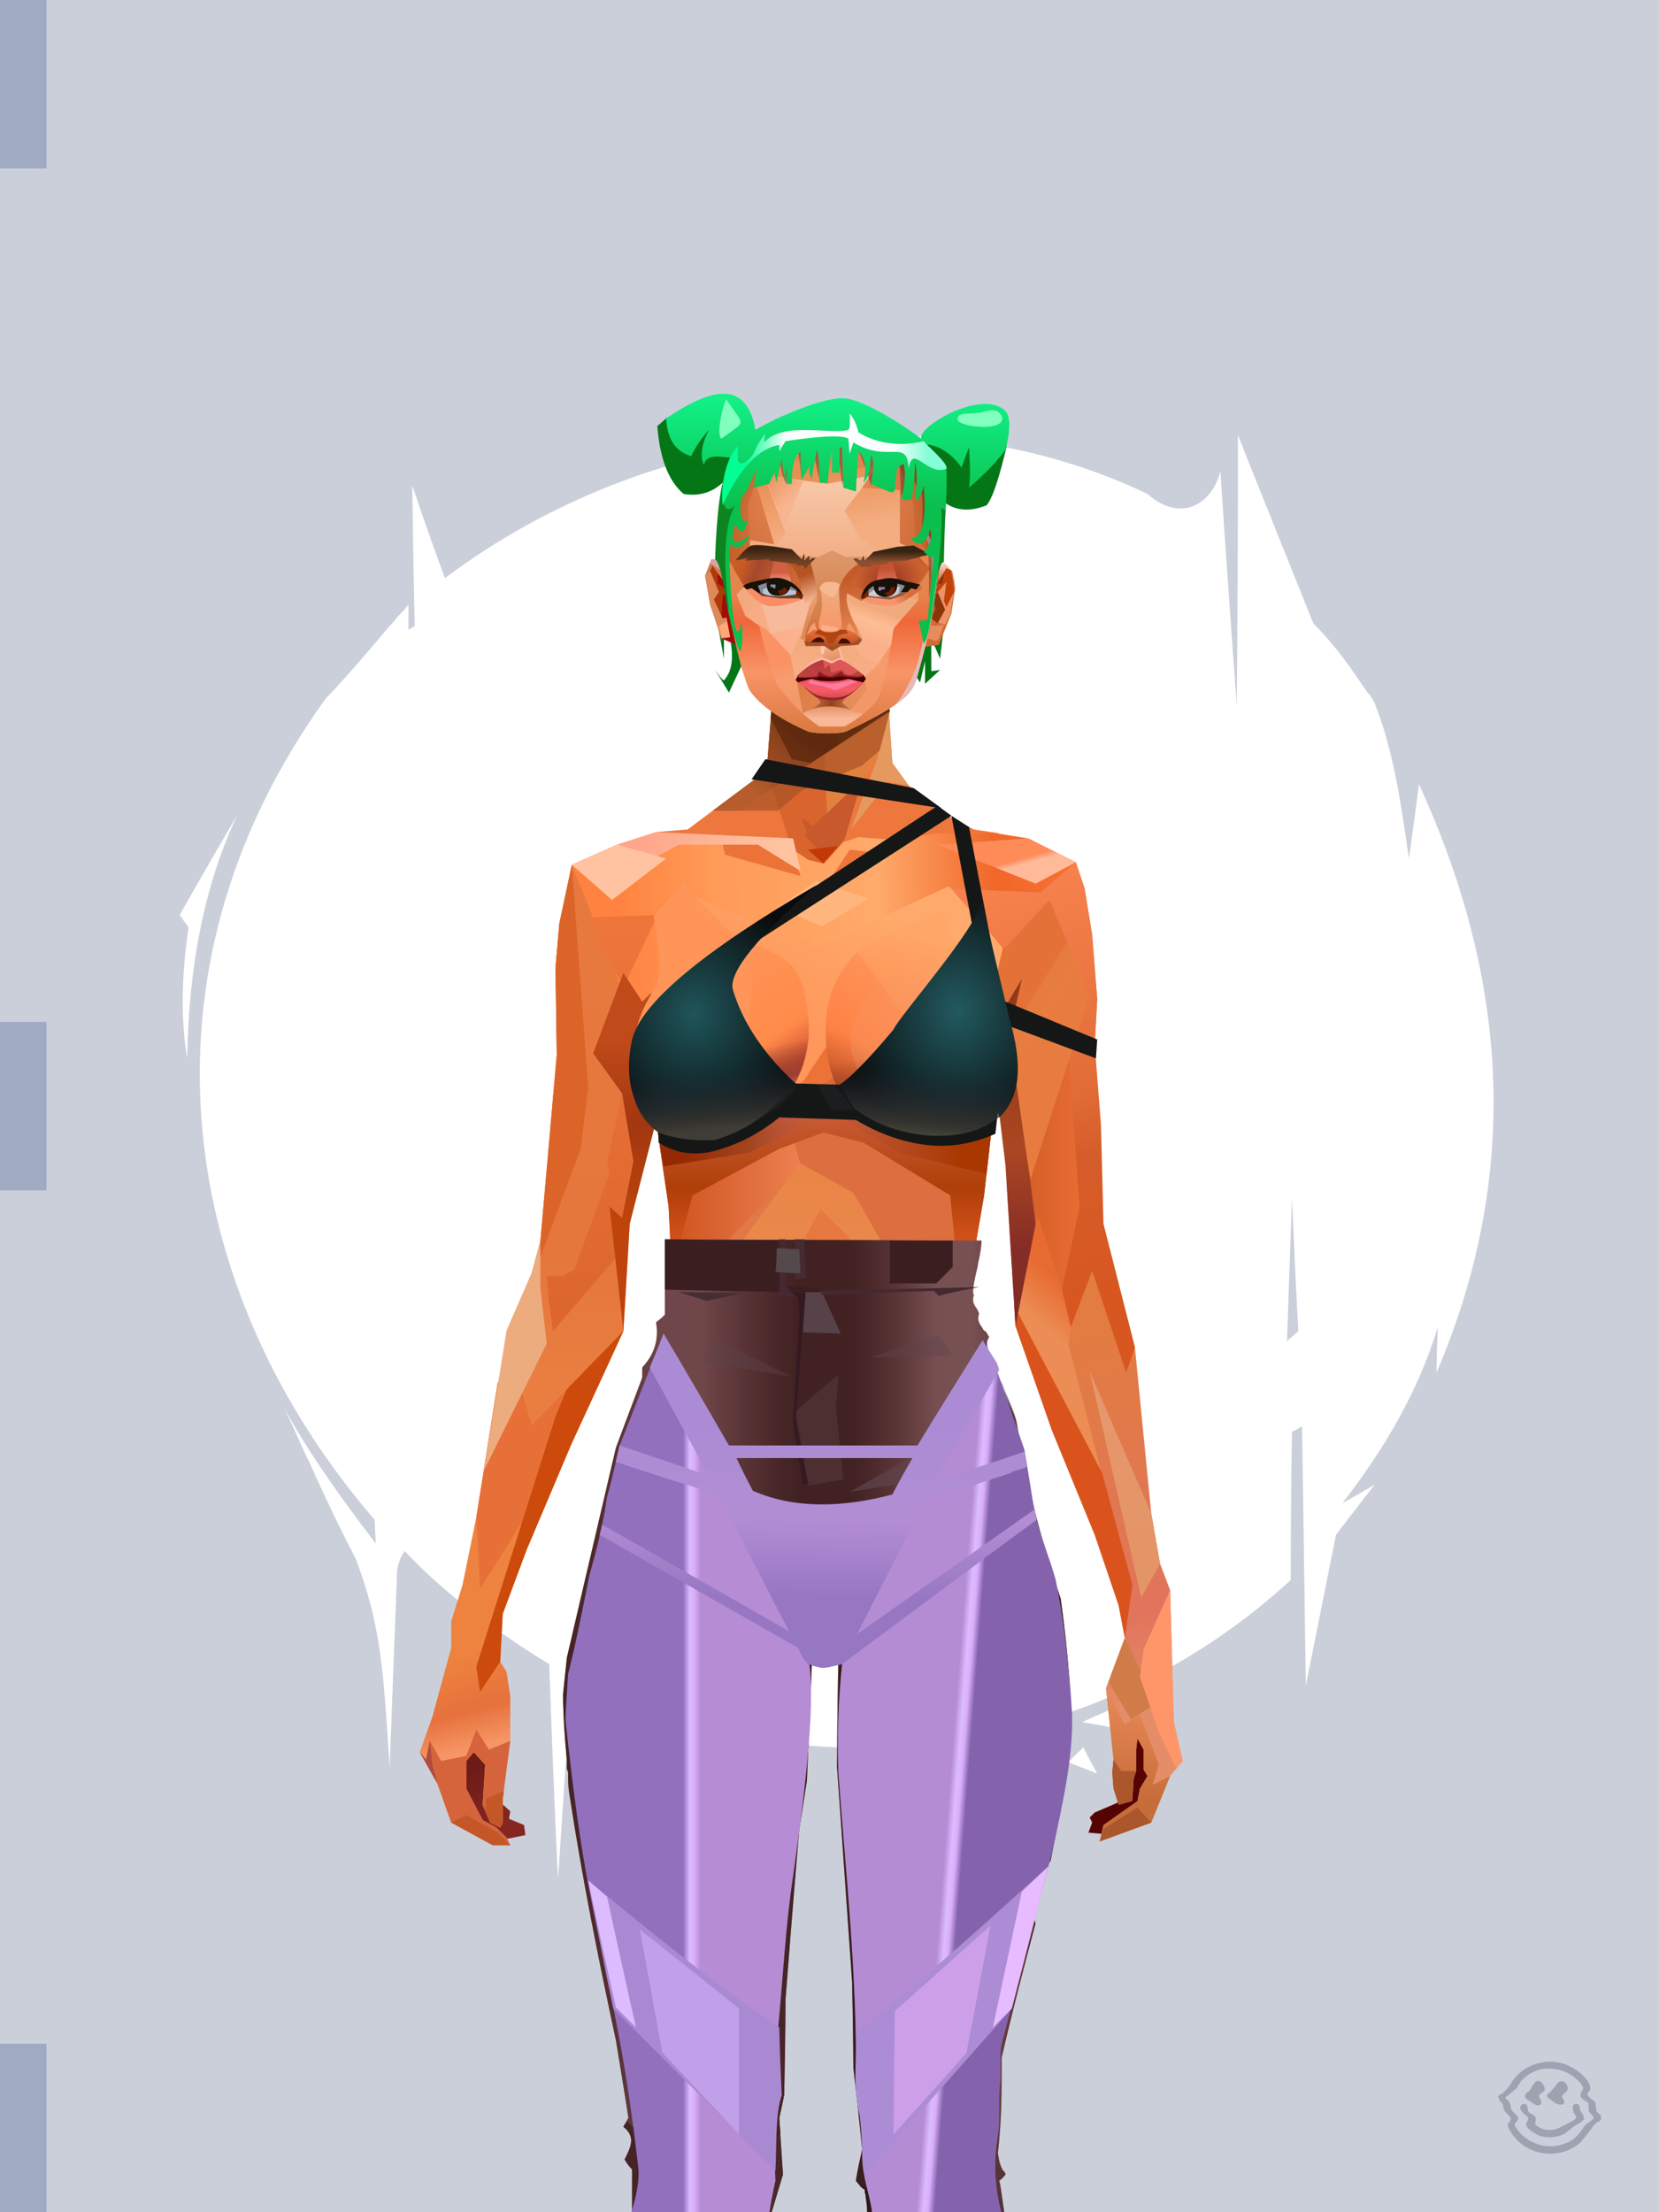 <?xml version="1.0" encoding="UTF-8"?><svg width="1320px" height="1760px" viewBox="0 0 1320 1760" version="1.1" xmlns="http://www.w3.org/2000/svg" xmlns:xlink="http://www.w3.org/1999/xlink"><defs><linearGradient x1="50%" y1="50%" x2="50%" y2="100%" id="id-30447"><stop stop-color="#CBCFDA" offset="0%"></stop><stop stop-color="#CBCFDA" offset="100%"></stop><stop stop-color="#CBCFDA" offset="100%"></stop></linearGradient></defs><g stroke="none" stroke-width="1" fill="none" id="id-30448" fill-rule="evenodd"><g id="id-30449"><g id="id-30450"><rect fill="url(#id-30447)" width="1320" height="1760" x="0" y="0" id="id-30451"></rect><g transform=" translate(143,346)" fill="#FFFFFF" id="id-30452"><path d=" M 211,114 C 377,-11 604,-33 770,47 C 796,70 821,56 828,29 C 828,29 832,91 841,215 L 841,215 L 841,215 C 841,209 842,138 842,0 L 842,0 L 842,0 C 843,3 863,53 902,150 C 920,168 933,187 945,205 L 947,207 C 948,209 950,211 951,214 C 966,252 972,295 978,337 C 978,337 981,317 986,278 C 1060,439 1065,594 1000,746 L 1000,746 L 1000,746 C 1000,745 1000,734 1001,710 C 986,759 960,805 925,850 C 925,850 934,845 951,835 C 951,835 951,835 951,835 L 951,835 C 950,836 940,849 920,875 C 920,875 912,915 896,995 C 896,995 895,926 893,789 L 893,789 L 893,789 C 892,789 890,791 885,793 L 885,793 L 885,793 C 885,795 884,835 884,911 C 731,1052 520,1074 365,1011 C 365,1011 353,1027 330,1058 L 330,1058 L 330,1058 C 330,1057 330,1033 331,986 C 324,979 318,974 313,968 C 313,968 309,1028 301,1149 C 301,1149 298,1092 294,978 C 250,951 211,922 179,888 C 176,892 174,897 173,903 C 173,903 171,955 167,1060 C 162,981 160,947 140,894 C 128,871 115,844 103,817 L 100,811 C 94,798 89,786 83,774 C 101,807 126,843 156,882 L 156,882 L 155,863 C -2,681 -41,428 116,210 C 135,190 151,171 167,152 L 170,149 L 170,149 L 173,145 C 176,142 179,139 182,135 C 182,135 182,135 182,135 L 182,135 C 182,136 182,143 182,155 C 182,155 184,154 187,152 C 187,152 186,114 185,40 C 185,40 193,65 211,114 Z M 885,607 L 881,721 L 890,713 C 890,713 888,678 885,607 L 885,607 Z" id="id-30453"></path><path d=" M 740,1028 L 718,1024 C 718,1024 788,993 788,993 L 743,1039 C 745,1031 743,1028 740,1028 Z" id="id-30454"></path><path d=" M 719,1044 C 711,1052 707,1056 707,1056 L 730,1065 C 722,1051 719,1044 719,1044 Z" id="id-30455"></path><path d=" M 683,1098 C 696,1087 702,1082 702,1082 L 696,1109 C 687,1101 683,1098 683,1098 Z" id="id-30456"></path><path d=" M 683,1059 C 663,1047 653,1042 653,1042 L 700,1028 C 689,1049 683,1059 683,1059 Z" id="id-30457"></path><path d=" M 46,302 C 15,355 0,382 0,382 C 5,389 7,392 7,392 C 1,433 1,467 6,496 C 7,422 20,357 46,302 Z" id="id-30458"></path></g></g><rect fill="#A1AAC3" width="37" height="134" x="0" y="0" id="id-30451"></rect><rect fill="#A1AAC3" width="37" height="134" x="0" y="813" id="id-30451"></rect><rect fill="#A1AAC3" width="37" height="134" x="0" y="1626" id="id-30451"></rect></g></g><defs></defs><path d=" M 531,332 L 523,339 C 525,365 532,383 544,393 C 556,395 567,392 576,383 L 572,502 L 576,524 L 576,506 L 581,509 C 584,524 582,534 577,540 C 576,543 574,540 569,533 L 580,551 L 594,521 L 727,535 L 732,543 L 736,526 L 736,544 L 748,533 L 741,534 L 741,508 L 748,524 L 751,498 L 748,397 C 758,406 770,408 785,402 C 790,396 795,380 801,355 L 736,343 L 727,364 L 531,332 Z" fill="#047616" id="id-73822"></path><defs><linearGradient x1="100%" y1="46%" x2="12%" y2="47%" id="id-74554"><stop stop-color="#F97338" offset="0%"></stop><stop stop-color="#F06728" offset="21%"></stop><stop stop-color="#FFAA6B" offset="46%"></stop><stop stop-color="#FF9A57" offset="80%"></stop><stop stop-color="#FF8340" offset="100%"></stop></linearGradient><linearGradient x1="53%" y1="81%" x2="50%" y2="21%" id="id-74555"><stop stop-color="#E58D69" offset="0%"></stop><stop stop-color="#E1745C" offset="24%"></stop><stop stop-color="#E27C40" offset="100%"></stop></linearGradient><linearGradient x1="52%" y1="-4%" x2="46%" y2="70%" id="id-74556"><stop stop-color="#ED8D5B" offset="0%"></stop><stop stop-color="#C76D3B" offset="100%"></stop></linearGradient><linearGradient x1="46%" y1="43%" x2="15%" y2="43%" id="id-74557"><stop stop-color="#EE8152" offset="0%"></stop><stop stop-color="#CF5621" offset="100%"></stop></linearGradient><linearGradient x1="54%" y1="37%" x2="12%" y2="72%" id="id-74558"><stop stop-color="#3C1B05" offset="0%"></stop><stop stop-color="#AE5B2E" offset="100%"></stop></linearGradient><linearGradient x1="40%" y1="14%" x2="61%" y2="85%" id="id-74559"><stop stop-color="#6E1B17" offset="0%"></stop><stop stop-color="#852720" offset="100%"></stop></linearGradient><linearGradient x1="27%" y1="47%" x2="91%" y2="49%" id="id-74560"><stop stop-color="#FFA58A" offset="0%"></stop><stop stop-color="#FFC3A1" offset="100%"></stop></linearGradient><linearGradient x1="47%" y1="60%" x2="49%" y2="79%" id="id-74561"><stop stop-color="#EE833F" offset="0%"></stop><stop stop-color="#E6713C" offset="60%"></stop><stop stop-color="#F69666" offset="100%"></stop></linearGradient><linearGradient x1="29%" y1="56%" x2="69%" y2="53%" id="id-74562"><stop stop-color="#D97647" offset="0%"></stop><stop stop-color="#D6623C" offset="8%"></stop><stop stop-color="#D77043" offset="18%"></stop><stop stop-color="#D76545" offset="38%"></stop><stop stop-color="#D36346" offset="65%"></stop><stop stop-color="#D16140" offset="81%"></stop><stop stop-color="#984F3B" offset="100%"></stop></linearGradient><linearGradient x1="47%" y1="45%" x2="54%" y2="46%" id="id-74563"><stop stop-color="#E16241" offset="0%"></stop><stop stop-color="#E1673E" offset="62%"></stop><stop stop-color="#D45A30" offset="77%"></stop><stop stop-color="#E37F49" offset="100%"></stop></linearGradient><linearGradient x1="51%" y1="7%" x2="50%" y2="100%" id="id-74564"><stop stop-color="#E86B40" offset="0%"></stop><stop stop-color="#E3845C" offset="75%"></stop><stop stop-color="#E88461" offset="100%"></stop></linearGradient><linearGradient x1="51%" y1="11%" x2="49%" y2="91%" id="id-74565"><stop stop-color="#E8793E" offset="0%"></stop><stop stop-color="#E5763C" offset="73%"></stop><stop stop-color="#E97E40" offset="100%"></stop></linearGradient><linearGradient x1="51%" y1="-5%" x2="48%" y2="96%" id="id-74566"><stop stop-color="#EF773C" offset="0%"></stop><stop stop-color="#DD662E" offset="100%"></stop></linearGradient><linearGradient x1="50%" y1="19%" x2="50%" y2="69%" id="id-74567"><stop stop-color="#C04A19" offset="0%"></stop><stop stop-color="#A33710" offset="46%"></stop><stop stop-color="#BE440B" offset="100%"></stop></linearGradient><linearGradient x1="46%" y1="74%" x2="39%" y2="35%" id="id-74568"><stop stop-color="#B34A35" offset="0%"></stop><stop stop-color="#C55E3E" offset="51%"></stop><stop stop-color="#D4623B" offset="100%"></stop></linearGradient><linearGradient x1="46%" y1="16%" x2="49%" y2="82%" id="id-74569"><stop stop-color="#9B473D" offset="0%" stop-opacity="0.186"></stop><stop stop-color="#5F2520" offset="100%"></stop></linearGradient><linearGradient x1="41%" y1="19%" x2="50%" y2="100%" id="id-74570"><stop stop-color="#CC5E47" offset="0%"></stop><stop stop-color="#B13E35" offset="100%"></stop></linearGradient><linearGradient x1="50%" y1="31%" x2="45%" y2="50%" id="id-74571"><stop stop-color="#E76A31" offset="0%"></stop><stop stop-color="#EB8D54" offset="100%"></stop></linearGradient><linearGradient x1="51%" y1="22%" x2="50%" y2="100%" id="id-74572"><stop stop-color="#C74B40" offset="0%"></stop><stop stop-color="#C85E52" offset="100%"></stop></linearGradient><linearGradient x1="49%" y1="0%" x2="50%" y2="99%" id="id-74573"><stop stop-color="#DB6F3D" offset="0%"></stop><stop stop-color="#E8764A" offset="100%"></stop></linearGradient><linearGradient x1="44%" y1="15%" x2="50%" y2="100%" id="id-74574"><stop stop-color="#C15138" offset="0%"></stop><stop stop-color="#BA4D37" offset="100%"></stop></linearGradient><linearGradient x1="52%" y1="21%" x2="49%" y2="83%" id="id-74575"><stop stop-color="#E87740" offset="0%"></stop><stop stop-color="#E77E4F" offset="48%"></stop><stop stop-color="#E48553" offset="100%"></stop></linearGradient><linearGradient x1="85%" y1="60%" x2="15%" y2="60%" id="id-74576"><stop stop-color="#E76C34" offset="0%"></stop><stop stop-color="#D76128" offset="100%"></stop></linearGradient><linearGradient x1="50%" y1="-3%" x2="59%" y2="91%" id="id-74577"><stop stop-color="#F98450" offset="0%"></stop><stop stop-color="#E16C36" offset="53%"></stop><stop stop-color="#D55D29" offset="66%"></stop><stop stop-color="#D85620" offset="100%"></stop></linearGradient><linearGradient x1="55%" y1="48%" x2="46%" y2="33%" id="id-74578"><stop stop-color="#E87C40" offset="0%"></stop><stop stop-color="#E77C42" offset="86%"></stop><stop stop-color="#E47138" offset="100%"></stop></linearGradient><linearGradient x1="50%" y1="19%" x2="50%" y2="78%" id="id-74579"><stop stop-color="#913919" offset="0%"></stop><stop stop-color="#AB4722" offset="50%"></stop><stop stop-color="#842C26" offset="100%"></stop></linearGradient><linearGradient x1="50%" y1="10%" x2="50%" y2="43%" id="id-74580"><stop stop-color="#EC7237" offset="0%"></stop><stop stop-color="#CB5D37" offset="15%"></stop><stop stop-color="#AF3F09" offset="68%"></stop><stop stop-color="#D04F19" offset="100%"></stop></linearGradient><linearGradient x1="89%" y1="50%" x2="7%" y2="52%" id="id-74581"><stop stop-color="#A93700" offset="0%"></stop><stop stop-color="#B85C4D" offset="53%" stop-opacity="0.199"></stop><stop stop-color="#A3451F" offset="75%"></stop><stop stop-color="#952903" offset="100%"></stop></linearGradient><linearGradient x1="44%" y1="70%" x2="86%" y2="30%" id="id-74582"><stop stop-color="#FF975B" offset="0%"></stop><stop stop-color="#FFAA6C" offset="100%"></stop></linearGradient><linearGradient x1="33%" y1="92%" x2="62%" y2="23%" id="id-74583"><stop stop-color="#AC401F" offset="0%"></stop><stop stop-color="#FF8245" offset="40%"></stop><stop stop-color="#FF965B" offset="100%"></stop></linearGradient><linearGradient x1="35%" y1="94%" x2="47%" y2="12%" id="id-74584"><stop stop-color="#DF5820" offset="0%"></stop><stop stop-color="#FF894D" offset="40%"></stop><stop stop-color="#FFA769" offset="100%"></stop></linearGradient><linearGradient x1="50%" y1="54%" x2="27%" y2="9%" id="id-74585"><stop stop-color="#F7AB80" offset="0%"></stop><stop stop-color="#DDAB90" offset="100%" stop-opacity="0.078"></stop></linearGradient><linearGradient x1="50%" y1="0%" x2="93%" y2="69%" id="id-74586"><stop stop-color="#FF9558" offset="0%"></stop><stop stop-color="#FF8B4A" offset="70%"></stop><stop stop-color="#C6422F" offset="100%"></stop></linearGradient><linearGradient x1="36%" y1="84%" x2="25%" y2="44%" id="id-74587"><stop stop-color="#C98762" offset="0%" stop-opacity="0.509"></stop><stop stop-color="#90492C" offset="35%" stop-opacity="0.675"></stop><stop stop-color="#762E17" offset="100%" stop-opacity="0"></stop></linearGradient><linearGradient x1="63%" y1="95%" x2="43%" y2="20%" id="id-74588"><stop stop-color="#E67D45" offset="0%"></stop><stop stop-color="#E98D52" offset="46%"></stop><stop stop-color="#E27847" offset="100%"></stop></linearGradient><linearGradient x1="40%" y1="0%" x2="50%" y2="86%" id="id-74589"><stop stop-color="#E67D42" offset="0%"></stop><stop stop-color="#E47D44" offset="100%"></stop></linearGradient><linearGradient x1="50%" y1="0%" x2="50%" y2="90%" id="id-74590"><stop stop-color="#EA8447" offset="0%"></stop><stop stop-color="#E79253" offset="100%"></stop></linearGradient><linearGradient x1="33%" y1="79%" x2="21%" y2="44%" id="id-74591"><stop stop-color="#BE6457" offset="0%"></stop><stop stop-color="#983F32" offset="28%" stop-opacity="0.928"></stop><stop stop-color="#762E17" offset="100%" stop-opacity="0"></stop></linearGradient><linearGradient x1="4%" y1="47%" x2="92%" y2="45%" id="id-74592"><stop stop-color="#7E2A0A" offset="0%"></stop><stop stop-color="#993A16" offset="17%" stop-opacity="0.753"></stop><stop stop-color="#A94736" offset="48%" stop-opacity="0.386"></stop><stop stop-color="#AC4218" offset="78%" stop-opacity="0.762"></stop><stop stop-color="#9F3B13" offset="100%"></stop></linearGradient><linearGradient x1="60%" y1="45%" x2="67%" y2="53%" id="id-74593"><stop stop-color="#FF8B59" offset="0%"></stop><stop stop-color="#FFBA99" offset="100%"></stop></linearGradient><linearGradient x1="48%" y1="15%" x2="54%" y2="81%" id="id-74594"><stop stop-color="#E6976B" offset="0%"></stop><stop stop-color="#E39568" offset="100%"></stop></linearGradient><linearGradient x1="47%" y1="44%" x2="50%" y2="61%" id="id-74595"><stop stop-color="#943B2F" offset="0%" stop-opacity="0.175"></stop><stop stop-color="#61301B" offset="100%"></stop></linearGradient><linearGradient x1="26%" y1="-7%" x2="50%" y2="96%" id="id-74596"><stop stop-color="#37373F" offset="0%"></stop><stop stop-color="#19191D" offset="100%"></stop></linearGradient><linearGradient x1="50%" y1="12%" x2="59%" y2="82%" id="id-74597"><stop stop-color="#252525" offset="0%"></stop><stop stop-color="#101010" offset="100%"></stop></linearGradient><linearGradient x1="25%" y1="-16%" x2="50%" y2="98%" id="id-74598"><stop stop-color="#37373F" offset="0%"></stop><stop stop-color="#19191D" offset="100%"></stop></linearGradient><linearGradient x1="75%" y1="39%" x2="50%" y2="93%" id="id-74599"><stop stop-color="#252525" offset="0%"></stop><stop stop-color="#000000" offset="100%"></stop></linearGradient></defs><g transform=" translate(334,549)" id="id-74600"><polygon points="561 754 565 871 565 881 537 893 533 897 535 901 532 909 543 910 597 864" fill="#560304" id="id-74601"></polygon><polygon points="537 282 539 246 535 195 529 158 522 137 484 118 440 111 212 111 188 113 157 123 121 139 111 186 108 221 109 290" fill="url(#id-74554)" id="id-74601"></polygon><polygon points="467 393 474 506 503 589 537 672 556 728 561 754 546 794 552 851 551 861 552 874 556 885 567 882 568 866 570 860 570 843 571 834 576 843 576 859 579 864 573 874 571 884 544 903 541 916 582 901 597 864 607 852 600 821 597 716 589 695 582 655 569 523 544 425" fill="url(#id-74555)" id="id-74601"></polygon><polygon points="546 794 552 851 551 861 552 874 556 885 567 882 568 866 570 860 570 843 571 834 576 843 576 859 579 864 573 874 571 884 544 903 541 916 582 901 597 864 583 871 588 855 573 815 561 823" fill="url(#id-74556)" id="id-74601"></polygon><polygon points="552 851 551 861 552 874 556 887 567 884 568 866 570 860 558 860" fill="#AB562C" id="id-74601"></polygon><polygon points="544 906 541 916 582 901 571 889" fill="#AB562C" id="id-74601"></polygon><polygon points="561 754 548 789 566 819 586 806" fill="#CF7C49" id="id-74601"></polygon><polygon points="486 648 477 599 453 529 440 504 437 490 439 460 449 402 456 340 188 343 198 411 202 493 162 596 153 638 266 693 319 721 386 693" fill="url(#id-74557)" id="id-74601"></polygon><polygon points="486 648 477 599 453 529 440 504 437 490 439 460 449 402 456 340 296 353 376 634" fill="#DD6E3F" id="id-74601"></polygon><g transform=" translate(188,0)" id="id-74610"><polygon points="274 114 253 111 232 100 201 76 188 58 184 1 93 1 88 64 25 111 1 113 103 123 121 135 134 138 149 121 161 117 187 119 225 114" fill="#EE773D" id="id-74601"></polygon><polygon points="201 76 188 58 185 12 175 57 155 111 185 73" fill="#E5995F" id="id-74601"></polygon><polygon points="149 1 93 1 88 64 108 126 121 135 133 138" fill="#DA642E" id="id-74601"></polygon><polygon points="116 102 120 113 118 115 136 135 150 119 164 71 125 108" fill="#C7592D" id="id-74614"></polygon><polygon points="121 127 133 138 145 124" fill="#C43806" id="id-74615"></polygon><polygon points="136 98 164 71 175 57 186 17 134 51" fill="#E2803D" id="id-74616"></polygon><polygon points="97 96 116 80 164 60 178 48 186 17 184 1 93 1 88 64 45 96" fill="#A45026" opacity="0.654" id="id-74601"></polygon><polygon points="186 17 184 1 93 1 88 64 45 96 66 96" fill="url(#id-74558)" opacity="0.467" id="id-74601"></polygon><polygon points="123 58 176 23 186 17 184 1 93 1 91 22 108 55" fill="#381404" opacity="0.434" id="id-74601"></polygon></g><polygon points="41 844 33 856 36 895 64 915 84 911 83 903 71 898 72 892 63 884 52 849" fill="url(#id-74559)" id="id-74601"></polygon><polygon points="315 152 285 173 320 188 357 166" fill="#FFB67E" id="id-74621"></polygon><polygon points="327 150 370 130 342 127" fill="#EE7539" id="id-74622"></polygon><polygon points="301 142 303 148 243 131 240 119 276 119" fill="#EB7338" id="id-74623"></polygon><polygon points="159 149 206 123 269 123 303 144 297 118 188 113 157 123 121 139" fill="url(#id-74560)" id="id-74601"></polygon><polygon points="157 123 121 139 153 167 196 134" fill="#FFC3A1" id="id-74601"></polygon><polygon points="89 584 77 541 62 551 45 658 34 712 25 741 25 762 10 817 0 845 14 870 25 901 58 919 72 919 69 913 61 905 50 899 37 874 37 852 43 845 52 855 50 887 56 901 64 905 66 901 66 882 72 836 72 800 69 781 64 773 66 735 85 684 121 599 162 510" fill="url(#id-74561)" id="id-74601"></polygon><polygon points="89 584 77 541 62 551 45 658 48 715 121 599 162 510" fill="#E77038" id="id-74601"></polygon><polygon points="55 843 45 827 37 848 17 852 8 836 5 851 0 845 14 870 25 901 58 919 72 919 69 913 61 905 50 899 37 874 37 852 43 845 52 855 50 887 56 901 64 905 66 901 66 882 72 836" fill="#D5643C" id="id-74601"></polygon><polygon points="53 882 52 892 56 901 64 905 66 901 66 882 67 876" fill="#C45627" id="id-74601"></polygon><polygon points="25 901 58 919 72 919 62 909 37 895" fill="#C45627" id="id-74601"></polygon><polygon points="160 467 145 488 108 578 45 777 48 797 64 773 66 735 85 684 121 599 162 510" fill="#CB4A0C" id="id-74601"></polygon><polygon points="169 1211 277 1211 282 1183 281 1150 284 1127 286 1114 285 1063 293 972 306 866 311 792 309 768 323 771 337 768 333 817 333 855 339 924 346 1008 348 1113 351 1130 353 1176 361 1211 461 1211 458 1191 456 1170 460 1133 461 1082 505 905 516 839 518 826 512 762 503 706 486 648 482 629 386 690 318 718 266 690 184 629 153 637 132 731 119 781 118 813 123 862 131 916 166 1094 176 1179" fill="url(#id-74562)" id="id-74601"></polygon><polygon points="463 664 416 771 400 819 392 1125 359 1178 398 1204 441 1153 461 1082 505 905 516 839 518 826 515 789 490 714" fill="url(#id-74563)" id="id-74601"></polygon><polygon points="422 1160 395 1199 365 1171 401 1149 384 1120 391 983 411 786 416 771 448 697 454 1013 445 1116 407 1149" fill="url(#id-74564)" id="id-74634"></polygon><polygon points="121 139 111 186 108 221 109 290 96 438 89 464 69 510 89 585 162 510 167 425 162 241" fill="url(#id-74565)" id="id-74601"></polygon><polygon points="101 466 103 488 106 510 160 447 179 359 164 232 187 184 186 179 132 181 161 234 161 321 149 376 151 384 123 461 114 466" fill="url(#id-74566)" id="id-74636"></polygon><polygon points="96 438 89 464 69 510 51 621 101 520 96 476" fill="#EDAC7E" id="id-74601"></polygon><polygon points="96 451 128 365 134 316 121 139 111 186 108 221 109 290 96 438" fill="#DC6429" id="id-74601"></polygon><polygon points="184 241 177 248 162 225 138 289 161 321 170 375 161 420 151 411 162 510 167 425 188 343" fill="url(#id-74567)" id="id-74601"></polygon><polygon points="284 1127 286 1114 285 1063 293 972 306 866 311 792 309 768 323 771 337 768 333 817 333 855 339 924 346 1008 375 889 416 771 463 664 490 714 515 790 512 762 503 706 486 648 477 599 471 583 420 650 316 720 201 654 244 742 264 824 275 994" fill="url(#id-74568)" id="id-74601"></polygon><polygon points="298 930 306 866 311 792 309 768 323 771 337 768 333 817 333 855 336 894 347 826 360 784 378 733 388 687 321 739 254 687 267 736 291 821" fill="url(#id-74569)" id="id-74601"></polygon><polygon points="348 1093 348 1113 351 1130 353 1176 361 1211 461 1211 439 1155 422 1136 403 1148 429 1168 400 1202 370 1170 382 1125" fill="url(#id-74570)" id="id-74601"></polygon><polygon points="10 855 8 836 5 851 0 845 14 870" fill="#AF4A3E" id="id-74601"></polygon><polygon points="520 500 516 520 544 629 474 500 490 399" fill="url(#id-74571)" id="id-74644"></polygon><polygon points="461 1211 458 1191 456 1170 460 1133 461 1082 439 1155 450 1211" fill="url(#id-74572)" id="id-74601"></polygon><polygon points="220 1149 259 1115 240 1063 232 973 266 819 240 713 201 661 158 650 201 784 183 925 170 1083" fill="url(#id-74573)" id="id-74646"></polygon><polygon points="169 1211 277 1211 282 1183 281 1150 284 1127 286 1114 286 1098 226 1211 207 1211 196 1121 173 1078 150 1014 166 1094 176 1179" fill="url(#id-74574)" id="id-74601"></polygon><polygon points="173 1078 183 924 150 1014" fill="#D95D37" id="id-74601"></polygon><polygon points="169 1211 239 1211 230 1196 204 1175 173 1150 176 1179" fill="#C04934" opacity="0.574" id="id-74601"></polygon><polygon points="221 1130 240 1097 224 1063 224 983 240 804 217 698 190 668 212 771 212 910 190 998 181 1094" fill="url(#id-74575)" id="id-74646"></polygon><polygon points="217 795 221 692 200 667 169 658 200 737" fill="#DD956B" id="id-74651"></polygon><polygon points="511 476 492 419 481 447 484 356 521 274 533 417" fill="url(#id-74576)" id="id-74652"></polygon><polygon points="569 523 544 425 542 346 537 282 539 246 535 195 529 158 522 137 494 161 419 158 471 211 516 290 525 411 511 477 518 507 535 462 562 543" fill="url(#id-74577)" id="id-74601"></polygon><polygon points="486 389 533 243 501 167 464 207 451 247 463 265" fill="url(#id-74578)" id="id-74654"></polygon><polygon points="473 490 474 506 503 589 537 672 556 728 561 754 567 712 543 623" fill="#DA531D" id="id-74601"></polygon><polygon points="460 328 466 378 474 506 490 425 486 392 469 274 479 230 461 260 454 251" fill="url(#id-74579)" id="id-74601"></polygon><polygon points="440 504 437 490 439 460 449 402 456 340 458 328 325 282 188 343 198 411 202 493 162 596 157 621 161 633 169 599 173 570 204 506 202 458 217 402 286 365 321 352 353 360 422 402 431 493 437 520" fill="url(#id-74580)" id="id-74601"></polygon><polygon points="451 385 456 340 458 328 364 340 330 308 268 343 188 343 194 379 262 368 312 343 335 340 381 368" fill="url(#id-74581)" id="id-74601"></polygon><polygon points="286 328 306 310 330 274 453 252 464 205 421 156 317 204 219 165 210 154 188 180" fill="url(#id-74582)" id="id-74659"></polygon><path d=" M 422,195 L 405,190 C 377,190 357,198 343,214 C 329,230 322,250 323,276 C 324,301 331,320 345,333 C 365,351 384,356 405,356 C 425,356 444,347 450,342 C 454,339 457,335 460,328 C 463,323 466,317 467,308 C 469,294 466,276 457,254 L 422,195 Z" fill="url(#id-74583)" id="id-74660"></path><path d=" M 422,195 L 417,175 C 386,188 366,196 358,201 C 355,203 351,206 348,208 C 348,209 381,253 448,342 C 454,338 459,332 463,324 C 469,310 469,301 469,293 C 469,287 465,275 459,257 L 422,195 Z" fill="url(#id-74584)" id="id-74660"></path><path d=" M 375,226 C 338,253 343,276 343,284 C 343,291 353,319 371,335 C 379,342 422,349 447,331 C 468,316 472,294 458,265 C 427,221 400,208 375,226 Z" fill="url(#id-74585)" opacity="0.282" id="id-74660"></path><path d=" M 272,205 C 260,199 243,200 221,209 C 187,227 169,258 168,303 C 167,319 184,342 190,346 C 197,351 212,356 239,353 C 257,351 272,344 284,333 C 303,312 312,288 309,260 C 305,217 291,214 272,205 Z" fill="url(#id-74586)" id="id-74663"></path><path d=" M 340,285 C 333,252 328,240 326,248 C 324,254 323,263 323,276 C 324,301 331,320 345,333 C 365,351 382,356 404,356 C 425,356 444,347 450,342 C 456,337 465,325 468,308 C 472,290 465,276 463,268 C 461,263 460,259 458,255 L 442,290 L 399,304 L 366,300 L 340,285 Z" fill="url(#id-74587)" id="id-74660"></path><path d=" M 153,637 L 149,654 L 132,731 L 130,739 C 133,730 135,723 137,718 C 140,709 147,691 149,680 C 151,671 155,655 161,633 L 172,570 L 162,596 L 153,637 Z" fill="#7D362E" id="id-74601"></path><path d=" M 259,203 C 254,199 240,185 217,163 L 210,153 L 186,180 C 192,211 192,231 186,239 C 175,256 168,277 168,303 C 168,324 190,352 239,344 C 252,342 274,217 259,203 Z" fill="#FF9558" id="id-74663"></path><polygon points="175 565 203 550 234 558 241 520 203 455 203 507" fill="#C6450C" id="id-74667"></polygon><polygon points="241 442 241 518 229 556 233 629 266 657 316 707 381 659 395 629 364 504 350 504 301 380" fill="url(#id-74588)" id="id-74668"></polygon><polygon points="432 626 427 589 407 518 414 505 450 568 470 618" fill="url(#id-74589)" id="id-74669"></polygon><polygon points="302 376 254 442 254 546 302 590 364 568 364 504 350 504 376 454 345 400" fill="url(#id-74590)" id="id-74668"></polygon><polygon points="317 480 342 436 319 413 300 447" fill="#E67841" id="id-74671"></polygon><polygon points="304 541 318 507 329 541 314 549" fill="#E66D37" id="id-74672"></polygon><polygon points="306 543 316 578 329 541" fill="#E99B64" id="id-74673"></polygon><path d=" M 178,333 C 179,334 180,336 182,338 C 184,342 186,343 189,346 C 190,347 197,351 206,353 C 215,354 226,355 239,353 C 257,351 272,344 284,333 C 293,322 299,313 302,305 C 304,301 307,293 309,277 C 310,274 310,268 309,260 L 228,277 L 207,295 L 178,333 Z" fill="url(#id-74591)" id="id-74663"></path><polygon points="306 543 308 550 324 556 329 541" fill="#ECA774" id="id-74673"></polygon><polygon points="308 543 318 525 323 542 314 548" fill="#B5491C" id="id-74676"></polygon><polygon points="152 641 162 596 176 561 185 617 214 602 246 628 323 690 404 628 423 605 454 605 470 577 477 599 482 629 388 689 337 768 323 771 309 768 259 688 175 639 142 688" fill="url(#id-74592)" opacity="0.442" id="id-74677"></polygon><polygon points="490 154 522 137 484 118 412 123" fill="url(#id-74593)" id="id-74601"></polygon><polygon points="573 785 588 829 602 858 607 852 600 821 597 716 576 763" fill="#FF966A" id="id-74601"></polygon><polygon points="574 722 589 695 582 655 533 542" fill="url(#id-74594)" id="id-74601"></polygon><polygon points="172 640 241 690 309 768 323 771 338 768 395 706 469 661 404 650 313 706 217 629" fill="url(#id-74595)" opacity="0.571" id="id-74681"></polygon><g transform=" translate(188,270)" id="id-74682"><polygon points="207 13 207 10 217 2 220 2 239 21 258 39 260 42 250 51 246 52 226 33" fill="url(#id-74596)" id="id-74683"></polygon><polygon points="208 40 218 50 222 50 240 33 257 13 257 9 247 0 244 1 230 19 209 36" fill="url(#id-74597)" id="id-74684"></polygon><polygon points="1 13 1 10 10 2 15 2 32 21 50 39 52 42 42 52 38 52 19 33" fill="url(#id-74598)" id="id-74683"></polygon><polygon points="0 43 10 53 14 53 33 35 50 15 50 11 40 3 36 4 19 23 1 39" fill="url(#id-74599)" id="id-74684"></polygon></g></g><defs><linearGradient x1="79%" y1="0%" x2="79%" y2="22%" id="id-75341"><stop stop-color="#FDE1E0" offset="0%"></stop><stop stop-color="#D46A32" offset="100%"></stop></linearGradient><linearGradient x1="40%" y1="32%" x2="50%" y2="75%" id="id-75342"><stop stop-color="#E98D54" offset="0%"></stop><stop stop-color="#F4AD80" offset="100%"></stop></linearGradient><linearGradient x1="50%" y1="0%" x2="50%" y2="82%" id="id-75343"><stop stop-color="#F7CAAB" offset="0%"></stop><stop stop-color="#F3AF87" offset="100%"></stop></linearGradient><linearGradient x1="21%" y1="-8%" x2="64%" y2="50%" id="id-75344"><stop stop-color="#EB925A" offset="0%"></stop><stop stop-color="#F6B48F" offset="100%"></stop></linearGradient><radialGradient cx="48%" cy="50%" r="67%" id="id-75345" fx="48%" fy="50%" gradientTransform=" translate(0.478,0.500) scale(0.717,1) rotate(180) scale(1,1) translate(-0.478,-0.500)"><stop stop-color="#EB925B" offset="0%"></stop><stop stop-color="#D36E3D" offset="100%"></stop></radialGradient><radialGradient cx="50%" cy="65%" r="73%" id="id-75346" fx="50%" fy="65%" gradientTransform=" translate(0.500,0.654) scale(0.748,1) rotate(90) scale(1,0.914) translate(-0.500,-0.654)"><stop stop-color="#EFA371" offset="0%"></stop><stop stop-color="#BB561C" offset="100%"></stop></radialGradient><linearGradient x1="47%" y1="38%" x2="54%" y2="70%" id="id-75347"><stop stop-color="#FA9263" offset="0%"></stop><stop stop-color="#F69C6E" offset="41%"></stop><stop stop-color="#F39969" offset="100%"></stop></linearGradient><linearGradient x1="50%" y1="0%" x2="50%" y2="85%" id="id-75348"><stop stop-color="#F1A778" offset="0%"></stop><stop stop-color="#F8AF88" offset="100%"></stop></linearGradient><linearGradient x1="15%" y1="28%" x2="74%" y2="73%" id="id-75349"><stop stop-color="#F2A97F" offset="0%"></stop><stop stop-color="#FEB18F" offset="100%"></stop></linearGradient><linearGradient x1="109%" y1="57%" x2="0%" y2="43%" id="id-75350"><stop stop-color="#EA9264" offset="0%"></stop><stop stop-color="#DE7C45" offset="100%"></stop></linearGradient><linearGradient x1="0%" y1="50%" x2="100%" y2="50%" id="id-75351"><stop stop-color="#CC7145" offset="0%"></stop><stop stop-color="#914121" offset="51%"></stop><stop stop-color="#CE7749" offset="100%"></stop></linearGradient><linearGradient x1="50%" y1="31%" x2="35%" y2="71%" id="id-75352"><stop stop-color="#F1AA7D" offset="0%"></stop><stop stop-color="#FFBD94" offset="40%"></stop><stop stop-color="#FAB189" offset="100%"></stop></linearGradient><linearGradient x1="50%" y1="0%" x2="50%" y2="50%" id="id-75353"><stop stop-color="#E29369" offset="0%"></stop><stop stop-color="#F9B897" offset="100%"></stop></linearGradient><linearGradient x1="50%" y1="25%" x2="50%" y2="100%" id="id-75354"><stop stop-color="#E4854D" offset="0%"></stop><stop stop-color="#EF673A" offset="20%"></stop><stop stop-color="#F99466" offset="56%"></stop><stop stop-color="#D97840" offset="100%"></stop></linearGradient><linearGradient x1="40%" y1="22%" x2="50%" y2="69%" id="id-75355"><stop stop-color="#F4AC80" offset="0%"></stop><stop stop-color="#E28D60" offset="100%"></stop></linearGradient><linearGradient x1="50%" y1="85%" x2="50%" y2="50%" id="id-75356"><stop stop-color="#962525" offset="0%"></stop><stop stop-color="#450000" offset="100%"></stop></linearGradient><linearGradient x1="50%" y1="0%" x2="50%" y2="100%" id="id-75357"><stop stop-color="#EB5363" offset="0%"></stop><stop stop-color="#F85C69" offset="54%"></stop><stop stop-color="#D4494B" offset="100%"></stop></linearGradient><linearGradient x1="50%" y1="0%" x2="50%" y2="77%" id="id-75358"><stop stop-color="#B83C3C" offset="0%"></stop><stop stop-color="#BF3F3F" offset="100%"></stop></linearGradient><linearGradient x1="99%" y1="50%" x2="93%" y2="54%" id="id-75359"><stop stop-color="#F19E6F" offset="0%"></stop><stop stop-color="#A05029" offset="100%"></stop></linearGradient><linearGradient x1="50%" y1="0%" x2="50%" y2="91%" id="id-75360"><stop stop-color="#DD996C" offset="0%"></stop><stop stop-color="#D5804C" offset="77%"></stop><stop stop-color="#D66735" offset="100%"></stop></linearGradient><linearGradient x1="9%" y1="25%" x2="26%" y2="82%" id="id-75361"><stop stop-color="#C45929" offset="0%"></stop><stop stop-color="#D3723E" offset="60%"></stop><stop stop-color="#E57F4F" offset="100%"></stop></linearGradient><linearGradient x1="55%" y1="46%" x2="68%" y2="95%" id="id-75362"><stop stop-color="#B75323" offset="0%"></stop><stop stop-color="#F7BA9B" offset="100%"></stop></linearGradient><linearGradient x1="50%" y1="0%" x2="50%" y2="100%" id="id-75363"><stop stop-color="#EA7440" offset="0%"></stop><stop stop-color="#B94C1C" offset="100%"></stop></linearGradient><linearGradient x1="50%" y1="11%" x2="50%" y2="100%" id="id-75364"><stop stop-color="#EEAD81" offset="0%"></stop><stop stop-color="#F99566" offset="100%"></stop></linearGradient><linearGradient x1="50%" y1="12%" x2="47%" y2="66%" id="id-75365"><stop stop-color="#F19E6F" offset="0%"></stop><stop stop-color="#DE8B58" offset="100%"></stop></linearGradient><linearGradient x1="91%" y1="56%" x2="10%" y2="39%" id="id-75366"><stop stop-color="#CC6835" offset="0%"></stop><stop stop-color="#A6482C" offset="74%"></stop><stop stop-color="#C65B23" offset="100%"></stop></linearGradient><linearGradient x1="50%" y1="50%" x2="50%" y2="74%" id="id-75367"><stop stop-color="#CF6042" offset="0%"></stop><stop stop-color="#EA846D" offset="100%"></stop></linearGradient><linearGradient x1="77%" y1="54%" x2="50%" y2="58%" id="id-75368"><stop stop-color="#D66C3F" offset="0%"></stop><stop stop-color="#F8936B" offset="100%"></stop></linearGradient><radialGradient cx="50%" cy="70%" r="100%" id="id-75369" fx="50%" fy="70%" gradientTransform=" translate(0.500,0.701) scale(0.442,1) rotate(73) translate(-0.500,-0.701)"><stop stop-color="#98321F" offset="0%"></stop><stop stop-color="#C96130" offset="100%"></stop></radialGradient><linearGradient x1="47%" y1="40%" x2="47%" y2="91%" id="id-75370"><stop stop-color="#C35230" offset="0%"></stop><stop stop-color="#DC6B59" offset="100%"></stop></linearGradient><linearGradient x1="50%" y1="20%" x2="50%" y2="72%" id="id-75371"><stop stop-color="#3B2311" offset="0%"></stop><stop stop-color="#714225" offset="100%"></stop></linearGradient><linearGradient x1="67%" y1="29%" x2="67%" y2="76%" id="id-75372"><stop stop-color="#372311" offset="0%"></stop><stop stop-color="#8C5031" offset="100%"></stop></linearGradient></defs><g transform=" translate(561,332)" id="id-75373"><g transform=" translate(172,115)" id="id-75374"><polygon points="14 1 18 0 25 8 27 21 24 41 14 66 0 68" fill="url(#id-75341)" id="id-75375"></polygon><polygon points="12 48 19 50 23 42 26 24 20 12 12 22" fill="#EC9266" id="id-75376"></polygon><polygon points="11 21 17 10 20 5 24 7 26 24 20 36 18 31 20 16 9 29" fill="#C1430B" id="id-75377"></polygon><polygon points="10 28 11 38 8 45 13 49 19 38 13 24" fill="#8C350A" id="id-75378"></polygon><polygon points="12 18 17 17 18 9" fill="#8C350A" id="id-75379"></polygon><polygon points="18 50 10 51 8 50 5 61 12 63 14 61" fill="#E88C5F" id="id-75380"></polygon></g><g transform=" translate(0,113)" id="id-75381"><polygon points="13 0 5 0 0 13 4 36 13 63 25 67" fill="#D07C59" id="id-75382"></polygon><polygon points="5 9 0 13 4 36 13 63 25 67 13 24" fill="#DE8959" id="id-75382"></polygon><polygon points="18 46 14 47 7 32 11 26 4 9 6 5 16 20 17 29" fill="#AE3A08" id="id-75384"></polygon><polygon points="13 62 20 62 18 49 11 53" fill="#FEA878" id="id-75385"></polygon><polygon points="25 68 13 63 20 62 17 46 14 47 13 44 14 29 17 26 14 22 10 19 10 11 17 20" fill="#A00C07" id="id-75386"></polygon><polygon points="13 9 4 3 5 0 12 0" fill="#D6A2A5" id="id-75387"></polygon></g><path d=" M 29,199 C 21,167 16,144 15,130 C 4,44 33,0 103,0 C 180,0 191,63 186,119 C 183,157 173,191 170,202 C 169,206 167,213 164,217 C 158,226 140,237 112,250 C 107,252 89,252 82,250 C 59,240 44,229 36,218 C 34,215 32,208 29,199 Z" fill="#EEA16C" id="id-75388"></path><polygon points="33 108 34 36 99 6 175 45 171 113 95 117" fill="url(#id-75342)" id="id-75389"></polygon><polygon points="53 107 64 92 47 46 97 53 133 46 111 74 123 96 142 110 105 123" fill="url(#id-75343)" id="id-75390"></polygon><polygon points="63 87 47 46 78 51" fill="url(#id-75344)" id="id-75390"></polygon><path d=" M 32,97 L 55,101 L 37,41 L 61,32 L 114,41 L 136,39 L 125,56 L 155,58 L 155,100 L 169,107 L 184,119 L 174,43 C 139,6 101,-5 62,11 C 23,27 13,55 32,97 Z" fill="url(#id-75345)" id="id-75392"></path><path d=" M 15,130 C 4,44 33,0 103,0 C 180,0 191,63 186,119 L 167,94 L 166,70 L 151,27 C 145,18 127,13 99,13 C 71,13 52,19 43,32 L 40,53 L 34,70 L 36,104 C 22,124 15,132 15,130 Z" fill="url(#id-75346)" id="id-75388"></path><polygon points="33 165 101 152 166 185 148 225 117 246 83 249 50 217" fill="url(#id-75347)" id="id-75394"></polygon><polygon points="72 209 67 186 78 169 121 174 138 196 123 210" fill="url(#id-75348)" id="id-75395"></polygon><polygon points="68 189 49 169 31 158 19 128 91 145" fill="url(#id-75349)" id="id-75396"></polygon><polygon points="85 165 52 172 38 127 88 145" fill="#F7BA9B" id="id-75396"></polygon><polygon points="73 209 78 237 115 234 129 217 126 208" fill="url(#id-75350)" id="id-75398"></polygon><polygon points="84 233 92 227 88 221 113 221 109 227 116 233" fill="url(#id-75351)" id="id-75399"></polygon><polygon points="117 178 125 191 138 196 171 146 155 141 108 135" fill="url(#id-75352)" id="id-75400"></polygon><path d=" M 75,237 C 83,232 91,230 99,230 C 106,230 116,232 127,237 L 113,246 L 89,249 L 75,237 Z" fill="url(#id-75353)" id="id-75401"></path><path d=" M 29,199 C 21,167 16,144 15,130 C 14,127 14,124 14,121 L 20,115 L 31,135 L 25,141 L 32,158 L 43,166 C 48,187 53,203 58,214 C 68,227 79,238 91,246 L 111,246 C 125,238 134,230 138,223 C 143,209 147,190 150,168 L 170,145 L 166,103 C 179,108 186,113 186,119 C 183,157 173,191 170,202 C 169,206 167,213 164,217 C 158,226 140,237 112,250 C 107,252 89,252 82,250 C 59,240 44,229 36,218 C 34,215 32,208 29,199 Z" fill="url(#id-75354)" id="id-75388"></path><path d=" M 182,102 C 185,110 186,115 186,119 C 183,157 173,191 170,202 C 169,206 167,213 164,217 C 161,221 157,225 151,229 C 158,221 164,210 169,196 C 170,192 173,181 177,162 C 178,159 179,152 181,144 L 180,111 L 174,86 L 182,102 Z" fill="#E7B9B9" id="id-75388"></path><polygon points="94 180 93 195 101 204 110 197 104 176" fill="url(#id-75355)" id="id-75404"></polygon><g transform=" translate(71,178)" id="id-75405"><polygon points="21 2 21 9 23 11 25 3 23 0" fill="#FEC5B4" id="id-75406"></polygon><path d=" M 34,2 L 37,13 L 30,16 L 22,13 C 17,15 13,17 11,19 C 8,21 5,25 1,30 L 33,28 L 40,18 L 35,1 L 34,2 Z" fill="#FCBDAB" id="id-75407"></path><path d=" M 1,31 L 3,33 C 6,35 8,36 8,37 C 13,41 16,44 18,45 C 23,47 32,48 39,46 C 42,45 48,40 53,35 C 54,34 56,32 57,30 L 55,27 L 30,18 L 3,27 L 1,31 Z" fill="url(#id-75356)" id="id-75408"></path><path d=" M 14,30 C 6,32 2,33 3,33 C 11,39 15,42 18,43 C 23,45 33,46 39,44 C 43,43 48,40 55,33 C 55,33 51,32 43,30 C 36,32 32,32 28,32 C 24,32 20,32 14,30 Z" fill="url(#id-75357)" id="id-75408"></path><path d=" M 13,31 C 11,32 11,33 13,34 C 17,35 30,37 31,39 C 32,40 43,35 49,33 C 51,33 49,32 45,31 C 38,33 33,34 29,34 C 26,34 20,33 13,31 Z" fill="#FE7A9E" id="id-75408"></path><path d=" M 3,29 C 11,29 15,29 17,29 C 19,29 20,28 21,28 C 25,29 28,29 29,29 C 32,29 35,28 37,28 C 40,28 46,29 48,29 C 57,29 55,27 55,27 C 49,22 43,18 37,15 C 36,15 33,16 30,18 C 27,17 25,16 22,15 C 15,17 9,21 3,27 L 3,29 Z" fill="url(#id-75358)" id="id-75408"></path><path d=" M 29,25 C 33,25 35,23 38,23 C 39,23 39,27 45,27 C 45,27 47,26 51,24 C 46,20 42,17 37,15 C 35,15 33,16 30,18 C 27,17 25,16 23,15 L 24,22 L 28,19 C 29,23 29,25 29,25 Z" fill="#DF5858" id="id-75408"></path><path d=" M 18,28 C 10,29 7,29 8,29 C 13,29 16,29 17,29 C 19,29 20,28 21,28 C 25,29 28,29 29,29 C 32,29 35,28 37,28 C 40,28 46,29 48,29 C 57,29 55,27 55,27 C 55,27 53,28 50,28 C 47,28 43,28 41,27 C 39,27 38,26 38,24 C 34,26 31,28 29,28 C 26,28 23,27 20,24 L 18,28 Z" fill="#8D1920" id="id-75408"></path></g><g transform=" translate(55,106)" id="id-75414"><polygon points="24 72 25 76 40 76 46 80 53 76 67 75 70 71 69 67 66 61 64 58" fill="url(#id-75359)" id="id-75415"></polygon><path d=" M 18,4 L 35,5 L 46,0 L 57,5 L 83,5 L 55,34 L 64,65 C 40,72 27,74 24,71 C 20,67 28,52 30,35 C 32,24 28,14 18,4 Z" fill="url(#id-75360)" id="id-75416"></path><path d=" M 114,30 L 124,14 L 114,4 L 71,8 L 65,12 C 59,16 54,22 52,30 C 52,34 52,46 52,65 L 62,72 L 67,68 C 66,59 64,61 59,46 C 58,43 57,39 58,34 L 69,40 L 114,30 Z" fill="url(#id-75361)" id="id-75417"></path><path d=" M 25,46 C 31,42 34,38 34,35 C 34,31 33,24 29,10 C 29,9 19,6 0,0 C 9,10 15,17 17,22 C 20,28 23,36 25,46 Z" fill="url(#id-75362)" id="id-75418"></path><path d=" M 34,63 L 26,68 C 26,66 27,64 28,63 C 28,61 30,59 32,57 L 34,63 Z" fill="#F19F74" id="id-75419"></path><path d=" M 58,63 C 58,59 59,57 60,58 C 61,59 63,62 65,66 L 58,63 Z" fill="#F09764" id="id-75420"></path><polygon points="24 72 29 73 40 73 42 76 48 76 51 74 61 74 66 72 67 69 65 66 58 63 31 63 26 67" fill="url(#id-75363)" id="id-75421"></polygon><path d=" M 35,63 L 32,66 C 36,67 39,68 40,68 C 41,69 42,72 43,74 C 44,74 47,74 47,74 C 48,72 50,69 51,68 C 53,67 55,66 59,66 L 57,63 L 52,63 L 35,63 Z" fill="#AF4415" id="id-75422"></path><path d=" M 51,74 L 61,74 C 59,71 58,70 55,70 C 53,70 52,71 51,74 Z" fill="#470F00" id="id-75423"></path><path d=" M 29,73 L 40,73 C 40,72 39,70 36,69 C 34,69 32,70 29,73 Z" fill="#470F00" id="id-75424"></path><path d=" M 52,27 C 50,25 47,25 44,25 C 40,25 38,26 36,30 C 38,34 38,39 38,44 C 38,50 34,58 36,62 C 37,64 40,65 44,65 C 49,65 52,64 53,62 C 55,58 52,50 52,40 C 51,34 51,30 52,27 Z" fill="url(#id-75364)" id="id-75425"></path><path d=" M 52,27 C 50,25 47,25 44,25 C 40,25 38,26 36,30 C 40,35 44,37 46,37 C 48,37 50,34 52,27 Z" fill="#F5B991" id="id-75425"></path><path d=" M 51,62 C 50,61 46,60 38,59 C 36,62 38,64 42,64 C 48,65 52,63 51,62 Z" fill="#FDAD88" id="id-75427"></path><path d=" M 28,44 L 21,70 L 25,72 C 24,69 25,66 26,62 C 27,59 30,51 34,40 L 34,33 L 28,44 Z" fill="url(#id-75365)" id="id-75428"></path></g><g transform=" translate(23,110)" id="id-75429"><path d=" M 7,23 L 0,11 L 3,1 L 41,2 C 45,7 49,12 50,15 C 52,18 53,24 54,31 L 7,23 Z" fill="url(#id-75366)" id="id-75430"></path><polygon points="32 4 28 20 46 23 42 5" fill="url(#id-75367)" id="id-75431"></polygon><path d=" M 8,25 C 15,34 21,39 27,40 C 34,41 43,39 54,35 L 32,21 L 8,25 Z" fill="#FC8C66" id="id-75432"></path><path d=" M 19,27 C 21,30 24,32 30,32 C 35,33 43,33 52,31 C 52,25 47,21 35,19 C 24,18 18,20 19,27 Z" fill="#BEC3D7" id="id-75433"></path><path d=" M 19,29 L 23,30 L 23,27 L 30,24 L 52,29 C 48,22 40,19 29,20 C 17,20 14,23 19,29 Z" fill="#000000" opacity="0.305" id="id-75434"></path><polygon points="49 32 54 35 55 32 50 26" fill="#751F00" id="id-75435"></polygon><path d=" M 53,34 L 36,34 L 22,32 L 15,26 C 17,27 19,29 21,29 C 24,31 27,32 30,32 C 35,33 41,32 49,31 L 53,34 Z" fill="#64422D" id="id-75436"></path><path d=" M 21,29 L 19,24 C 26,21 33,20 39,22 C 45,24 50,27 55,32 C 52,25 46,20 37,18 C 31,17 24,19 15,21 C 14,21 11,22 7,24 L 10,27 L 14,26 L 20,30 L 21,29 Z" fill="#181108" id="id-75437"></path><path d=" M 26,22 C 26,29 29,32 35,32 C 41,32 44,29 45,24 C 41,21 37,19 35,19 C 33,19 30,20 26,22 Z" fill="#161209" id="id-75438"></path><polygon points="31 26 33 26 33 23 29 23 29 25 31 25" fill="#8C8F9E" id="id-75439"></polygon><path d=" M 35,28 C 36,28 38,27 38,27 C 39,27 39,26 40,25 L 43,28 C 42,29 41,30 40,31 C 39,31 38,31 36,31 L 35,28 Z" fill="#6E1D00" id="id-75440"></path></g><g transform=" translate(116,111)" id="id-75441"><path d=" M 9,34 C 13,37 20,39 31,39 C 37,39 46,34 57,25 L 55,22 L 19,20 L 9,34 Z" fill="url(#id-75368)" id="id-75442"></path><polygon points="11 28 0 20 10 5 53 1 61 11 52 23" fill="url(#id-75369)" id="id-75443"></polygon><polygon points="20 21 24 1 32 1 38 21" fill="url(#id-75370)" id="id-75444"></polygon><polygon points="13 32 31 34 41 31 45 28 14 25 10 34" fill="#8E5C40" id="id-75445"></polygon><path d=" M 14,31 C 21,32 27,32 30,32 C 34,32 37,30 40,28 C 48,26 48,23 40,20 C 32,18 23,19 13,24 L 14,31 Z" fill="#CCCCD7" id="id-75446"></path><path d=" M 38,29 L 40,28 C 48,26 48,23 40,20 C 32,18 23,19 13,24 L 13,30 C 18,26 23,24 27,23 C 30,23 34,23 39,24 L 38,29 Z" fill="#000000" opacity="0.305" id="id-75446"></path><polygon points="8 32 9 34 14 31 14 25" fill="#782200" id="id-75448"></polygon><path d=" M 18,24 C 19,29 22,32 28,32 C 34,31 37,28 37,21 C 35,20 31,19 26,19 C 21,20 18,21 18,24 Z" fill="#161209" id="id-75449"></path><path d=" M 35,24 L 32,24 C 32,25 31,26 31,27 C 30,28 29,28 27,29 L 29,31 C 31,31 33,30 34,29 C 35,27 35,26 35,24 Z" fill="#761C00" id="id-75450"></path><polygon points="22 27 24 27 24 26 27 26 27 24 22 24" fill="#987A9E" id="id-75451"></polygon><path d=" M 8,33 C 14,25 20,21 25,20 C 31,20 37,21 43,23 L 40,28 L 45,28 L 48,25 L 52,26 L 55,22 C 51,21 47,20 45,20 C 37,17 30,16 24,18 C 15,19 10,24 8,33 Z" fill="#171208" id="id-75452"></path></g><g transform=" translate(23,101)" id="id-75453"><path d=" M 1,13 L 11,11 L 9,13 L 28,12 L 28,13 L 51,16 L 49,17 L 56,17 L 56,20 L 65,11 L 62,11 L 60,13 L 60,9 L 56,13 L 56,7 L 54,12 L 46,4 C 28,1 18,0 14,1 C 11,2 7,6 1,13 Z" fill="url(#id-75371)" id="id-75454"></path><polygon points="95 12 101 18 109 18 110 16 121 16 124 14 137 13 156 8 143 1 130 2 111 6 104 13 103 9 101 13 97 11" fill="url(#id-75372)" id="id-75455"></polygon></g></g><defs><linearGradient x1="98%" y1="50%" x2="0%" y2="50%" id="id-40113"><stop stop-color="#000000" offset="0%" stop-opacity="0.800"></stop><stop stop-color="#847579" offset="18%"></stop><stop stop-color="#837377" offset="25%"></stop><stop stop-color="#000000" offset="42%" stop-opacity="0.800"></stop><stop stop-color="#000000" offset="53%" stop-opacity="0.800"></stop><stop stop-color="#705D62" offset="72%"></stop><stop stop-color="#6E5B61" offset="80%"></stop><stop stop-color="#000000" offset="100%" stop-opacity="0.800"></stop></linearGradient><linearGradient x1="98%" y1="50%" x2="0%" y2="50%" id="id-40114"><stop stop-color="#000000" offset="0%" stop-opacity="0.800"></stop><stop stop-color="#000000" offset="18%" stop-opacity="0.500"></stop><stop stop-color="#000000" offset="26%" stop-opacity="0.500"></stop><stop stop-color="#000000" offset="42%" stop-opacity="0.800"></stop><stop stop-color="#000000" offset="53%" stop-opacity="0.800"></stop><stop stop-color="#000000" offset="72%" stop-opacity="0.500"></stop><stop stop-color="#000000" offset="80%" stop-opacity="0.500"></stop><stop stop-color="#000000" offset="100%" stop-opacity="0.800"></stop></linearGradient></defs><g transform=" translate(448,986)" id="id-40115"><path d=" M 81,0 L 333,1 C 333,4 332,12 330,20 L 330,21 C 327,33 325,44 327,44 C 325,49 327,52 329,55 L 329,55 C 330,56 330,57 331,59 C 329,65 332,68 334,71 L 334,72 C 335,72 335,72 335,72 L 335,73 L 335,73 L 336,73 C 337,74 338,76 339,78 C 333,85 341,101 349,117 L 349,119 C 354,129 359,138 361,146 C 369,197 382,245 396,286 C 402,330 405,367 404,398 C 400,433 394,464 388,494 C 384,502 376,502 374,513 C 374,514 374,515 374,517 L 374,517 C 374,518 374,519 374,519 L 374,520 C 374,527 373,534 376,545 L 376,544 C 367,578 358,612 349,651 C 349,683 349,699 346,727 C 347,734 348,737 350,741 L 351,741 C 351,742 351,742 351,742 L 352,743 C 352,743 352,744 352,744 C 352,744 351,746 347,749 C 347,749 347,749 347,749 L 347,749 C 348,751 349,760 351,774 L 351,774 L 351,774 C 350,774 350,774 350,774 L 350,774 C 349,774 349,774 349,774 L 348,774 C 348,774 347,774 347,774 L 346,774 C 334,774 299,774 242,774 C 242,769 242,765 241,761 L 241,760 C 240,759 240,758 240,756 C 238,755 236,753 233,749 C 233,749 234,741 238,724 C 238,724 236,702 231,659 C 231,659 231,636 230,591 C 230,591 226,534 218,420 L 218,420 L 218,420 C 218,419 218,391 219,336 C 212,342 206,342 198,336 C 198,336 197,368 194,431 C 194,431 192,444 188,469 C 188,469 184,514 177,605 L 177,605 L 177,605 C 177,606 177,631 176,680 C 176,680 175,686 172,699 C 172,699 173,714 175,744 L 175,744 L 175,744 C 175,744 172,754 166,774 L 166,774 L 55,774 L 55,740 C 55,740 55,740 55,740 L 54,739 C 53,738 51,736 49,732 L 49,732 L 49,732 C 54,722 58,713 48,706 C 48,706 49,704 52,699 C 52,699 49,679 42,637 C 28,572 15,507 5,441 C 4,435 4,430 4,424 L 3,421 C 3,420 3,419 3,419 L 3,417 C 3,416 3,416 3,416 L 3,414 C 1,394 0,375 0,362 C 0,362 1,352 3,333 C 3,333 16,277 42,166 C 42,166 49,147 63,110 C 63,110 63,107 63,102 C 74,90 76,78 74,66 C 74,66 77,64 81,60 L 81,60 L 81,0 Z M 260,649 C 258,649 257,655 255,661 L 255,662 C 255,663 254,664 254,665 C 259,675 261,681 261,681 C 264,672 265,668 265,667 L 265,667 L 265,667 C 265,666 264,665 264,664 L 263,662 C 261,658 260,653 260,649 Z M 324,621 L 323,652 C 325,637 327,628 327,623 L 328,622 C 328,621 328,620 328,619 L 328,619 C 328,619 328,619 328,619 L 328,619 C 328,619 328,619 328,619 C 327,618 325,619 324,621 Z M 141,580 C 135,576 131,578 128,580 L 127,580 L 127,580 L 127,580 C 127,580 128,587 128,600 C 129,602 131,604 133,605 C 131,605 131,608 131,611 L 131,611 C 131,613 131,615 130,616 C 130,616 131,626 132,647 C 133,620 136,597 141,580 Z M 75,593 C 74,595 73,597 72,599 L 72,600 C 70,604 68,608 68,612 C 69,616 73,621 78,628 C 78,627 78,625 78,624 L 78,623 C 78,620 79,617 81,610 L 75,593 Z M 336,569 C 335,567 332,568 326,571 L 326,571 L 324,613 C 324,613 326,613 329,614 C 329,614 331,599 336,569 Z M 146,552 C 138,551 131,553 123,555 C 124,559 125,566 126,574 C 131,577 136,577 141,574 C 141,574 143,567 146,552 Z M 338,552 C 338,552 334,553 327,554 L 327,554 L 326,567 C 330,567 333,566 337,563 C 337,563 337,560 338,552 Z M 113,535 L 114,535 C 119,540 122,546 123,553 C 138,550 146,548 146,548 C 145,546 144,545 144,545 C 147,544 149,544 149,544 C 148,534 146,525 136,515 C 126,509 115,518 113,535 Z M 327,541 C 327,541 327,544 327,549 C 328,550 331,550 334,550 L 335,550 C 336,550 337,550 339,551 C 339,551 339,548 340,543 L 340,543 Z M 343,525 L 328,527 C 328,527 328,529 327,533 C 329,538 334,541 340,541 C 340,541 341,536 343,525 L 343,525 Z M 337,494 L 327,523 C 327,523 333,523 343,522 C 343,522 341,513 337,494 L 337,494 Z M 137,477 C 132,485 134,503 122,512 C 131,508 137,509 140,514 C 140,510 139,505 139,500 L 138,498 C 138,491 137,483 137,477 Z" fill="#C46366" id="id-40116"></path><path d=" M 81,0 L 333,1 C 333,4 332,12 330,20 L 330,21 C 327,33 325,44 327,44 C 325,49 327,52 329,55 L 329,55 C 330,56 330,57 331,59 C 329,65 332,68 334,71 L 334,72 C 335,72 335,72 335,72 L 335,73 L 335,73 L 336,73 C 337,74 338,76 339,78 C 336,81 338,87 340,94 C 342,101 346,109 350,116 L 351,119 C 355,128 359,137 361,145 C 369,196 382,245 396,286 C 402,330 405,367 404,398 C 400,433 394,464 388,494 C 384,502 376,502 374,513 C 374,514 374,515 374,517 L 374,517 C 374,518 374,519 374,519 L 374,520 C 374,527 373,534 376,545 L 376,544 C 367,578 358,612 349,651 C 349,683 349,699 346,727 C 347,734 348,737 350,741 L 351,741 C 351,742 351,742 351,742 L 352,743 C 352,743 352,744 352,744 C 352,744 351,746 347,749 C 347,749 347,749 347,749 L 347,749 C 348,751 349,760 351,774 L 351,774 L 351,774 C 350,774 350,774 350,774 L 350,774 C 349,774 349,774 349,774 L 348,774 C 348,774 347,774 347,774 L 346,774 C 334,774 299,774 242,774 C 242,769 242,765 241,761 L 241,760 C 240,759 240,758 240,756 C 238,755 236,753 233,749 C 233,749 234,741 238,724 C 238,724 236,702 231,659 C 231,659 231,636 230,591 C 230,591 226,534 218,420 L 218,420 L 218,420 C 218,419 218,391 219,336 C 212,342 206,342 198,336 C 198,336 197,368 194,431 C 194,431 192,444 188,469 C 188,469 184,514 177,605 L 177,605 L 177,605 C 177,606 177,631 176,680 C 176,680 175,686 172,699 C 172,699 173,714 175,744 L 175,744 L 175,744 C 175,744 172,754 166,774 L 166,774 L 55,774 L 55,740 C 55,740 55,740 55,740 L 54,739 C 53,738 51,736 49,732 L 49,732 L 49,732 C 54,722 58,713 48,706 C 48,706 49,704 52,699 C 52,699 49,679 42,637 C 28,572 15,507 5,441 C 4,435 4,430 4,424 L 3,421 C 3,420 3,419 3,419 L 3,417 C 3,416 3,416 3,416 L 3,414 C 1,394 0,375 0,362 C 0,362 1,352 3,333 C 3,333 16,277 42,166 C 42,166 49,147 63,110 C 63,110 63,107 63,102 C 74,90 76,78 74,66 C 74,66 77,64 81,60 L 81,60 L 81,0 Z M 260,649 C 258,649 257,655 255,661 L 255,662 C 255,663 254,664 254,665 C 259,675 261,681 261,681 C 264,672 265,668 265,667 L 265,667 L 265,667 C 265,666 264,665 264,664 L 263,662 C 261,658 260,653 260,649 Z M 324,621 L 323,652 C 325,637 327,628 327,623 L 328,622 C 328,621 328,620 328,619 L 328,619 C 328,619 328,619 328,619 L 328,619 C 328,619 328,619 328,619 C 327,618 325,619 324,621 Z M 141,580 C 135,576 131,578 128,580 L 127,580 L 127,580 L 127,580 C 127,580 128,587 128,600 C 129,602 131,604 133,605 C 131,605 131,608 131,611 L 131,611 C 131,613 131,615 130,616 C 130,616 131,626 132,647 C 133,620 136,597 141,580 Z M 75,593 C 74,595 73,597 72,599 L 72,600 C 70,604 68,608 68,612 C 69,616 73,621 78,628 C 78,627 78,625 78,624 L 78,623 C 78,620 79,617 81,610 L 75,593 Z M 336,569 C 335,567 332,568 326,571 L 326,571 L 324,613 C 324,613 326,613 329,614 C 329,614 331,599 336,569 Z M 146,552 C 138,551 131,553 123,555 C 124,559 125,566 126,574 C 131,577 136,577 141,574 C 141,574 143,567 146,552 Z M 338,552 C 338,552 334,553 327,554 L 327,554 L 326,567 C 330,567 333,566 337,563 C 337,563 337,560 338,552 Z M 113,535 L 114,535 C 119,540 122,546 123,553 C 138,550 146,548 146,548 C 145,546 144,545 144,545 C 147,544 149,544 149,544 C 148,534 146,525 136,515 C 126,509 115,518 113,535 Z M 327,541 C 327,541 327,544 327,549 C 328,550 331,550 334,550 L 335,550 C 336,550 337,550 339,551 C 339,551 339,548 340,543 L 340,543 Z M 343,525 L 328,527 C 328,527 328,529 327,533 C 329,538 334,541 340,541 C 340,541 341,536 343,525 L 343,525 Z M 337,494 L 327,523 C 327,523 333,523 343,522 C 343,522 341,513 337,494 L 337,494 Z M 137,477 C 132,485 134,503 122,512 C 131,508 137,509 140,514 C 140,510 139,505 139,500 L 138,498 C 138,491 137,483 137,477 Z" fill="url(#id-40113)" opacity="0.524" id="id-40116"></path><path d=" M 81,0 L 333,1 C 333,4 332,12 330,20 L 330,21 C 327,33 325,44 327,44 C 325,49 327,52 329,55 L 329,55 C 330,56 330,57 331,59 C 329,65 332,68 334,71 L 334,72 C 335,72 335,72 335,72 L 335,73 L 335,73 L 336,73 C 337,74 338,76 339,78 C 336,81 338,88 340,94 C 342,101 346,109 349,117 L 350,119 C 354,127 358,136 360,143 C 368,194 382,245 396,286 C 402,330 405,367 404,398 C 400,433 394,464 388,494 C 384,502 376,502 374,513 C 374,514 374,515 374,517 L 374,517 C 374,518 374,519 374,519 L 374,520 C 374,527 373,534 376,545 L 376,544 C 367,578 358,612 349,651 C 349,683 349,699 346,727 C 347,734 348,737 350,741 L 351,741 C 351,742 351,742 351,742 L 352,743 C 352,743 352,744 352,744 C 352,744 351,746 347,749 C 347,749 347,749 347,749 L 347,749 C 348,751 349,760 351,774 L 351,774 L 351,774 C 350,774 350,774 350,774 L 350,774 C 349,774 349,774 349,774 L 348,774 C 348,774 347,774 347,774 L 346,774 C 334,774 299,774 242,774 C 242,769 242,765 241,761 L 241,760 C 240,759 240,758 240,756 C 238,755 236,753 233,749 C 233,749 234,741 238,724 C 238,724 236,702 231,659 C 231,659 231,636 230,591 C 230,591 226,534 218,420 L 218,420 L 218,420 C 218,419 218,391 219,336 C 212,342 206,342 198,336 C 198,336 197,368 194,431 C 194,431 192,444 188,469 C 188,469 184,514 177,605 L 177,605 L 177,605 C 177,606 177,631 176,680 C 176,680 175,686 172,699 C 172,699 173,714 175,744 L 175,744 L 175,744 C 175,744 172,754 166,774 L 166,774 L 55,774 L 55,740 C 55,740 55,740 55,740 L 54,739 C 53,738 51,736 49,732 L 49,732 L 49,732 C 54,722 58,713 48,706 C 48,706 49,704 52,699 C 52,699 49,679 42,637 C 28,572 15,507 5,441 C 4,435 4,430 4,424 L 3,421 C 3,420 3,419 3,419 L 3,417 C 3,416 3,416 3,416 L 3,414 C 1,394 0,375 0,362 C 0,362 1,352 3,333 C 3,333 16,277 42,166 C 42,166 49,147 63,110 C 63,110 63,107 63,102 C 74,90 76,78 74,66 C 74,66 77,64 81,60 L 81,60 L 81,0 Z M 260,649 C 258,649 257,655 255,661 L 255,662 C 255,663 254,664 254,665 C 259,675 261,681 261,681 C 264,672 265,668 265,667 L 265,667 L 265,667 C 265,666 264,665 264,664 L 263,662 C 261,658 260,653 260,649 Z M 324,621 L 323,652 C 325,637 327,628 327,623 L 328,622 C 328,621 328,620 328,619 L 328,619 C 328,619 328,619 328,619 L 328,619 C 328,619 328,619 328,619 C 327,618 325,619 324,621 Z M 141,580 C 135,576 131,578 128,580 L 127,580 L 127,580 L 127,580 C 127,580 128,587 128,600 C 129,602 131,604 133,605 C 131,605 131,608 131,611 L 131,611 C 131,613 131,615 130,616 C 130,616 131,626 132,647 C 133,620 136,597 141,580 Z M 75,593 C 74,595 73,597 72,599 L 72,600 C 70,604 68,608 68,612 C 69,616 73,621 78,628 C 78,627 78,625 78,624 L 78,623 C 78,620 79,617 81,610 L 75,593 Z M 336,569 C 335,567 332,568 326,571 L 326,571 L 324,613 C 324,613 326,613 329,614 C 329,614 331,599 336,569 Z M 146,552 C 138,551 131,553 123,555 C 124,559 125,566 126,574 C 131,577 136,577 141,574 C 141,574 143,567 146,552 Z M 338,552 C 338,552 334,553 327,554 L 327,554 L 326,567 C 330,567 333,566 337,563 C 337,563 337,560 338,552 Z M 113,535 L 114,535 C 119,540 122,546 123,553 C 138,550 146,548 146,548 C 145,546 144,545 144,545 C 147,544 149,544 149,544 C 148,534 146,525 136,515 C 126,509 115,518 113,535 Z M 327,541 C 327,541 327,544 327,549 C 328,550 331,550 334,550 L 335,550 C 336,550 337,550 339,551 C 339,551 339,548 340,543 L 340,543 Z M 343,525 L 328,527 C 328,527 328,529 327,533 C 329,538 334,541 340,541 C 340,541 341,536 343,525 L 343,525 Z M 337,494 L 327,523 C 327,523 333,523 343,522 C 343,522 341,513 337,494 L 337,494 Z M 137,477 C 132,485 134,503 122,512 C 131,508 137,509 140,514 C 140,510 139,505 139,500 L 138,498 C 138,491 137,483 137,477 Z" fill="url(#id-40114)" opacity="0.524" id="id-40116"></path><path d=" M 81,40 C 163,42 204,42 204,42 C 204,40 204,39 204,39 C 186,37 177,37 177,37 L 177,1 L 81,0 C 81,27 81,40 81,40 Z" fill="#3B1E1F" id="id-40119"></path><path d=" M 92,42 C 125,42 142,43 142,43 L 114,49 C 99,44 92,42 92,42 Z" fill="#442E34" id="id-40120"></path><path d=" M 172,44 C 180,45 184,46 184,46 L 177,36 L 177,0 L 172,0 C 172,29 172,44 172,44 Z" fill="#442931" id="id-40121"></path><path d=" M 185,32 C 190,31 193,30 193,30 L 192,0 L 184,0 C 184,21 185,32 185,32 Z" fill="#452B32" id="id-40122"></path><path d=" M 169,26 C 182,27 189,27 189,27 C 188,15 188,8 188,8 L 170,7 C 170,20 169,26 169,26 Z" fill="#55494C" id="id-40123"></path><path d=" M 108,97 C 118,86 123,80 123,80 L 181,109 C 132,101 108,97 108,97 Z" fill="#5E444C" fill-opacity="0.400" id="id-40124"></path><path d=" M 191,74 L 221,75 L 206,42 L 193,42 C 191,64 191,74 191,74 Z" fill="#574249" id="id-40125"></path><path d=" M 185,137 C 207,117 219,108 219,108 C 218,124 217,133 217,133 C 221,171 223,191 223,191 L 195,196 C 189,157 185,137 185,137 Z" fill="#5E444C" fill-opacity="0.400" id="id-40126"></path><path d=" M 244,94 C 280,82 298,76 298,76 L 310,92 C 266,94 244,94 244,94 Z" fill="#5E444C" fill-opacity="0.400" id="id-40127"></path><path d=" M 204,41 C 289,39 331,38 331,38 C 309,42 299,45 299,45 C 296,42 295,41 295,41 L 206,44 C 205,42 204,41 204,41 Z" fill="#442931" id="id-40128"></path><path d=" M 297,35 C 297,35 260,35 260,35 L 260,1 C 294,1 310,1 310,1 L 310,22 C 301,31 297,35 297,35 Z" fill="#3B1E1F" id="id-40129"></path><path d=" M 228,201 C 260,183 276,174 276,174 L 317,188 C 257,196 228,201 228,201 Z" fill="#5F444C" fill-opacity="0.710" id="id-40130"></path><path d=" M 197,340 C 189,328 184,322 184,322 C 144,288 124,270 124,270 C 156,275 172,277 172,277 C 153,261 144,253 144,253 C 117,236 104,227 104,227 C 164,217 195,211 195,211 C 265,224 300,230 300,230 C 277,244 266,252 266,252 C 235,263 220,268 220,268 C 237,271 245,273 245,273 C 232,287 225,294 225,294 C 228,296 230,297 230,297 C 285,272 313,260 313,260 C 273,296 253,314 253,314 C 235,401 227,444 227,444 C 278,630 308,724 317,728 L 347,709 L 346,727 C 346,732 347,738 352,744 L 347,749 L 351,774 L 242,774 C 242,769 241,763 240,756 L 233,749 L 238,724 L 231,659 L 230,591 C 227,533 223,476 218,420 L 220,335 C 212,342 205,341 198,336 C 198,339 197,340 197,340 Z" fill="#000000" fill-opacity="0.166" id="id-40131"></path><path d=" M 179,314 L 235,313 L 219,336 C 213,341 206,342 198,336 L 197,340 L 179,314 Z" fill="#261010" id="id-40132"></path><path d=" M 241,286 C 298,260 327,248 327,248 L 285,239 C 256,270 241,286 241,286 Z" fill="#5F444C" fill-opacity="0.710" id="id-40133"></path><polygon points="165 233 104 227 195 211" fill="#5F444C" fill-opacity="0.710" id="id-40134"></polygon><path d=" M 138,271 C 82,249 54,239 54,239 L 101,232 C 125,258 138,271 138,271 Z" fill="#5F444C" fill-opacity="0.710" id="id-40135"></path><path d=" M 119,275 C 104,287 96,292 96,292 L 45,254 C 94,268 119,275 119,275 Z" fill="#5F444C" fill-opacity="0.710" id="id-40136"></path><path d=" M 236,753 C 268,759 284,762 284,762 L 261,774 L 242,774 C 242,769 241,764 240,756 C 237,754 236,753 236,753 Z" fill="#2F1617" id="id-40137"></path><path d=" M 176,680 C 148,710 133,726 133,726 L 173,712 L 172,699 C 175,686 176,680 176,680 Z" fill="#452425" id="id-40138"></path><path d=" M 112,687 C 105,696 102,701 102,701 C 103,704 103,706 103,706 C 143,697 164,692 164,692 L 173,679 C 132,685 112,687 112,687 Z" fill="#452425" id="id-40139"></path><path d=" M 51,702 C 81,727 96,739 96,739 L 69,736 L 104,774 L 55,774 L 55,740 L 49,732 C 53,724 59,715 48,706 C 50,703 51,702 51,702 Z" fill="#452425" id="id-40140"></path><path d=" M 191,195 C 194,194 195,194 195,194 C 188,161 185,144 185,144 C 190,77 193,43 193,43 C 185,42 182,42 182,42 C 185,45 187,46 187,46 C 188,56 188,62 188,62 L 183,145 C 188,179 191,195 191,195 Z" fill="#331A22" id="id-40141"></path></g><defs><radialGradient cx="38%" cy="50%" r="68%" id="id-41231" fx="38%" fy="50%" gradientTransform=" translate(0.378,0.500) scale(1,0.734) rotate(90) scale(1,0.864) translate(-0.378,-0.500)"><stop stop-color="#1F555A" offset="0%"></stop><stop stop-color="#0A0B0C" offset="100%"></stop><stop stop-color="#0A0B0C" offset="100%"></stop></radialGradient><radialGradient cx="64%" cy="44%" r="74%" id="id-41232" fx="64%" fy="44%" gradientTransform=" translate(0.640,0.442) scale(1,0.758) rotate(90) scale(1,0.864) translate(-0.640,-0.442)"><stop stop-color="#225A60" offset="0%"></stop><stop stop-color="#0A0B0C" offset="100%"></stop></radialGradient><linearGradient x1="45%" y1="67%" x2="47%" y2="95%" id="id-41233"><stop stop-color="#1D2835" offset="0%" stop-opacity="0"></stop><stop stop-color="#35342F" offset="87%"></stop><stop stop-color="#3E3E36" offset="100%"></stop></linearGradient><linearGradient x1="45%" y1="67%" x2="43%" y2="96%" id="id-41234"><stop stop-color="#1D2835" offset="0%" stop-opacity="0"></stop><stop stop-color="#35342F" offset="81%"></stop><stop stop-color="#49493F" offset="100%"></stop></linearGradient></defs><g transform=" translate(500,604)" id="id-41235"><path d=" M 24,297 L 24,305 C 38,314 54,316 71,311 C 88,306 104,298 120,285 L 181,287 C 201,299 220,305 238,307 C 256,309 274,306 292,298 L 294,280 L 302,212 L 372,238 L 373,223 L 298,192 L 290,153 L 271,54 L 257,45 L 284,187 L 220,232 L 169,259 L 133,258 L 70,229 L 77,161 L 257,45 L 246,37 L 85,143 L 5,231 L 19,274 L 24,297 Z" fill="#151716" id="id-41236"></path><path d=" M 179,279 C 168,279 162,279 162,279 C 154,266 150,259 150,259 L 163,259 C 169,264 174,271 179,279 Z" fill="#1C1D1E" id="id-41237"></path><path d=" M 134,259 C 133,258 132,257 132,257 C 122,272 108,281 95,291 C 114,282 128,271 134,259 Z" fill="#1D1E1F" id="id-41238"></path><path d=" M 134,259 C 116,275 104,292 69,303 C 52,304 37,302 24,297 C 15,291 -7,267 3,223 C 10,194 59,153 150,100 C 103,141 80,169 83,183 C 91,210 108,235 134,259 Z" fill="url(#id-41231)" id="id-41239"></path><path d=" M 168,259 C 175,271 179,277 179,277 C 207,301 264,309 293,286 L 294,281 L 295,285 C 312,269 314,243 303,206 L 281,113 C 278,134 215,205 211,215 C 190,240 176,254 168,259 Z" fill="url(#id-41232)" id="id-41240"></path><path d=" M 134,259 C 116,275 104,292 69,303 C 52,304 37,302 24,297 C 12,288 4,278 2,256 C -1,233 1,227 12,200 C 69,155 97,132 97,132 C 97,147 79,161 83,183 C 91,210 108,235 134,259 Z" fill="url(#id-41233)" id="id-41241"></path><path d=" M 168,259 C 175,271 179,277 179,277 C 207,301 264,309 293,286 L 295,285 C 312,269 314,243 303,206 L 281,118 C 278,139 215,205 211,215 C 190,240 176,254 168,259 Z" fill="url(#id-41234)" id="id-41242"></path><polygon points="249 39 98 16 109 0 227 23" fill="#151716" id="id-41243"></polygon></g><defs><linearGradient x1="54%" y1="55%" x2="47%" y2="53%" id="id-49074"><stop stop-color="#8563AC" offset="0%"></stop><stop stop-color="#D9AEFA" offset="37%"></stop><stop stop-color="#DDBBFF" offset="62%"></stop><stop stop-color="#B48CD4" offset="100%"></stop></linearGradient><linearGradient x1="54%" y1="53%" x2="47%" y2="53%" id="id-49075"><stop stop-color="#B68CD4" offset="0%"></stop><stop stop-color="#DBAEFA" offset="37%"></stop><stop stop-color="#D9BBFF" offset="62%"></stop><stop stop-color="#9270BD" offset="100%"></stop></linearGradient><linearGradient x1="51%" y1="27%" x2="50%" y2="79%" id="id-49076"><stop stop-color="#AB8CD4" offset="0%"></stop><stop stop-color="#B28DD4" offset="55%"></stop><stop stop-color="#9777C2" offset="100%"></stop></linearGradient></defs><g transform=" translate(450,1060)" id="id-49077"><path d=" M 220,264 C 217,293 216,321 217,350 C 223,431 232,512 231,594 C 231,603 233,612 235,623 C 237,636 236,644 236,655 C 236,672 242,685 244,701 C 313,701 347,701 347,701 C 342,682 340,661 344,640 C 346,625 344,610 346,595 C 346,582 346,575 346,575 C 346,567 349,559 351,551 C 375,460 387,414 387,414 C 396,374 404,336 403,304 C 401,268 397,232 390,197 C 385,179 377,160 373,142 C 368,110 365,93 365,93 C 349,47 341,24 341,24 C 335,15 332,11 332,11 C 290,95 270,137 270,137 C 234,215 220,264 220,264 Z" fill="url(#id-49074)" id="id-49078"></path><path d=" M 78,1 C 55,60 43,90 43,90 C 37,117 33,131 33,131 C 30,152 25,172 19,193 C 14,218 9,244 2,272 C 1,289 0,299 0,309 C 13,431 22,455 32,509 C 39,542 49,586 58,666 C 59,681 52,701 52,701 C 125,701 162,701 162,701 C 165,683 167,675 167,675 C 166,652 165,630 171,607 C 170,572 169,555 169,555 C 173,514 175,472 181,433 C 189,376 199,300 194,264 C 178,218 160,174 140,131 C 99,44 78,1 78,1 Z" fill="url(#id-49075)" id="id-49078"></path><path d=" M 18,436 C 65,475 114,515 170,553 C 171,589 172,607 172,607 C 167,621 168,644 167,667 L 38,538 C 24,470 18,436 18,436 Z" fill="#AA89D3" id="id-49080"></path><path d=" M 59,475 C 112,517 138,538 138,538 C 138,604 138,638 138,638 L 77,573 C 65,507 59,475 59,475 Z" fill="#C19FE9" id="id-49081"></path><path d=" M 56,553 L 40,537 C 25,470 18,436 18,436 L 33,449 C 48,518 56,553 56,553 Z" fill="#DDBBFF" id="id-49082"></path><path d=" M 231,557 C 278,521 332,472 384,425 C 384,425 374,463 355,538 C 355,538 316,582 238,670 C 236,660 236,639 234,623 C 228,600 232,577 231,557 Z" fill="#AC8CD4" id="id-49083"></path><path d=" M 261,638 C 300,595 319,573 319,573 C 332,506 338,472 338,472 L 262,540 C 261,605 261,638 261,638 Z" fill="#CE9FE9" id="id-49084"></path><path d=" M 355,538 C 345,548 340,553 340,553 L 363,445 L 384,425 C 365,500 355,538 355,538 Z" fill="#E6BBFF" id="id-49085"></path><path d=" M 78,1 C 78,1 96,31 130,90 L 130,90 L 280,90 C 280,90 297,62 332,6 C 332,6 332,6 332,6 L 332,6 C 332,7 336,13 343,24 C 343,24 344,26 345,30 L 345,30 L 294,118 C 294,118 318,111 365,95 C 365,95 366,99 367,107 C 367,107 367,107 367,107 L 367,107 C 365,108 361,109 355,111 L 354,112 C 341,116 318,124 286,134 C 286,134 268,169 232,240 C 232,240 279,207 373,141 C 373,141 374,144 375,149 C 375,149 323,187 220,264 C 215,265 213,266 204,267 C 199,266 196,265 193,264 C 189,260 187,256 185,251 L 185,251 L 27,161 C 27,161 28,159 29,153 C 29,153 79,181 178,238 C 178,238 159,202 122,129 C 122,129 94,121 40,103 L 40,103 L 40,103 C 40,103 41,98 43,90 C 43,90 67,98 114,114 L 114,114 L 67,28 C 67,28 71,19 78,1 Z M 276,100 C 276,100 276,100 276,100 L 276,100 C 273,100 226,100 136,100 C 136,100 140,109 149,126 C 183,141 222,139 260,129 C 260,129 265,119 276,100 Z" fill="url(#id-49076)" id="id-49086"></path></g><defs><linearGradient x1="50%" y1="6%" x2="50%" y2="44%" id="id-63292"><stop stop-color="#12F086" offset="0%"></stop><stop stop-color="#0ABF4D" offset="100%"></stop></linearGradient><linearGradient x1="11%" y1="50%" x2="91%" y2="50%" id="id-63293"><stop stop-color="#03FF94" offset="0%"></stop><stop stop-color="#FAFEFD" offset="22%"></stop><stop stop-color="#FAFEFE" offset="81%"></stop><stop stop-color="#84FED6" offset="100%"></stop></linearGradient></defs><g transform=" translate(529,313)" id="id-63294"><path d=" M 210,163 C 210,163 211,125 208,111 L 204,109 C 205,112 207,63 200,73 L 196,65 L 188,82 C 186,49 190,41 164,73 C 152,37 153,35 141,73 L 138,48 L 129,45 C 121,72 125,76 118,46 L 109,69 L 106,44 C 106,44 99,51 97,72 C 94,69 91,57 89,36 C 194,11 234,53 210,163 Z" fill="#000000" opacity="0.296" id="id-63295"></path><path d=" M 207,41 C 206,40 223,40 236,59 C 238,54 240,48 242,43 C 243,58 243,68 242,75 C 256,63 265,53 271,45 C 274,34 276,19 271,14 C 253,-4 201,26 204,36 C 184,21 156,5 144,4 C 128,2 91,18 72,29 C 66,-6 43,-9 1,20 C 2,36 8,46 21,50 C 24,43 29,36 35,29 C 29,41 28,50 31,57 C 33,47 46,51 52,51 C 44,70 43,106 48,158 C 50,178 59,207 60,205 C 63,198 61,182 61,182 C 54,216 50,123 52,120 C 61,128 67,114 67,113 C 47,129 56,104 56,104 C 63,119 66,100 66,100 C 64,103 61,104 60,92 C 60,80 66,77 66,77 C 67,71 73,61 74,60 C 72,64 71,69 71,75 L 83,72 C 83,71 88,62 88,62 C 87,65 88,68 89,71 C 89,69 93,52 93,52 L 95,68 L 97,59 C 97,60 97,72 97,72 L 101,72 C 101,47 108,47 108,47 C 108,54 108,62 109,69 C 109,68 115,58 115,58 C 115,62 115,65 117,68 C 117,64 121,45 121,45 C 123,47 123,71 123,71 L 130,71 C 129,68 133,44 133,44 L 133,63 L 139,63 L 139,43 L 141,43 L 142,75 L 152,78 C 152,75 154,46 154,46 C 163,54 158,71 158,71 C 164,66 164,49 164,49 C 168,54 164,72 164,72 C 188,82 181,83 185,59 L 190,56 C 193,68 188,84 188,84 L 195,85 C 199,81 199,55 199,55 C 202,65 199,85 199,85 C 204,85 206,73 206,73 C 210,121 195,115 195,115 C 207,128 211,108 211,108 C 215,118 206,126 206,126 L 212,131 L 214,129 L 209,180 L 202,181 L 206,199 C 213,192 215,134 221,134 C 222,113 225,81 224,60 C 224,59 207,42 207,41 Z" fill="url(#id-63292)" id="id-63296"></path><g transform=" translate(40,66)" fill="#0D841F" id="id-63297"><path d=" M 11,107 C 8,103 6,70 0,66 C 0,66 1,21 7,1 C 5,13 5,34 16,23 C 2,45 11,107 11,107 Z" id="id-63298"></path><path d=" M 183,27 L 182,68 C 176,69 177,96 172,113 L 172,113 C 172,113 182,55 180,25 L 183,27 Z" id="id-63298"></path></g><g transform=" translate(43,5)" id="id-63300"><path d=" M 190,16 C 189,9 201,12 209,10 C 216,8 222,7 225,13 C 230,26 191,22 190,16 Z" fill="#81FFBE" id="id-63298"></path><path d=" M 181,55 C 165,61 154,34 151,55 C 150,30 135,51 107,34 L 104,43 L 103,31 C 96,26 53,33 53,33 L 48,41 L 48,36 C 23,40 7,75 3,84 C 1,68 6,46 15,37 C 15,37 15,38 15,46 C 14,54 23,51 28,42 C 30,37 33,32 37,27 C 36,29 36,32 36,34 C 51,17 89,28 103,24 C 105,23 104,11 104,11 C 109,16 111,26 111,26 C 132,39 155,35 163,33 C 165,36 183,51 181,55 Z" fill="url(#id-63293)" id="id-63298"></path><path d=" M 2,31 C 22,16 21,22 6,0 C 5,-2 -3,27 2,31 Z" fill="#81FFBE" id="id-63298"></path></g></g><defs></defs><path d=" M 1202,1685 C 1201,1683 1198,1681 1197,1679 C 1196,1678 1196,1676 1196,1675 C 1196,1674 1194,1672 1193,1671 C 1193,1670 1192,1669 1192,1668 C 1192,1667 1195,1666 1196,1665 C 1198,1663 1200,1661 1202,1658 C 1207,1649 1216,1643 1226,1641 C 1240,1638 1254,1644 1263,1655 C 1264,1657 1266,1660 1265,1663 C 1265,1664 1263,1665 1263,1666 C 1263,1667 1265,1669 1266,1670 C 1271,1673 1269,1673 1270,1678 C 1270,1682 1274,1681 1274,1685 L 1274,1685 L 1274,1686 C 1274,1686 1274,1686 1274,1686 C 1273,1688 1271,1688 1270,1689 C 1268,1691 1267,1692 1266,1694 C 1263,1698 1261,1700 1258,1704 C 1242,1719 1214,1716 1202,1696 C 1201,1695 1199,1691 1200,1689 C 1201,1688 1202,1688 1202,1685 L 1202,1685 Z M 1268,1685 C 1267,1682 1265,1682 1264,1679 C 1264,1678 1264,1677 1264,1676 C 1264,1675 1264,1674 1264,1674 C 1264,1673 1263,1672 1262,1672 C 1260,1670 1256,1669 1258,1665 C 1259,1662 1261,1662 1258,1658 C 1246,1643 1223,1641 1210,1656 C 1209,1658 1208,1659 1207,1661 C 1205,1663 1202,1665 1200,1667 C 1197,1669 1197,1669 1200,1671 C 1203,1675 1201,1676 1203,1679 C 1204,1681 1207,1682 1208,1685 L 1208,1685 L 1208,1685 C 1207,1690 1203,1688 1207,1694 C 1216,1706 1232,1711 1246,1705 C 1249,1704 1252,1702 1255,1699 C 1257,1697 1259,1694 1261,1691 C 1263,1689 1267,1687 1268,1685 L 1268,1685 Z M 1254,1685 C 1254,1682 1252,1682 1252,1680 C 1251,1677 1251,1673 1255,1674 C 1258,1675 1256,1678 1258,1680 C 1259,1682 1260,1682 1260,1685 L 1261,1686 L 1260,1686 C 1259,1688 1257,1689 1255,1690 C 1248,1694 1246,1699 1237,1700 C 1231,1701 1225,1700 1221,1697 C 1219,1696 1216,1694 1215,1692 C 1213,1689 1216,1688 1216,1685 C 1215,1683 1212,1682 1211,1680 C 1208,1677 1210,1673 1214,1674 L 1214,1674 L 1215,1675 C 1216,1678 1215,1679 1217,1681 C 1219,1682 1222,1683 1222,1686 C 1222,1689 1220,1690 1224,1692 C 1230,1696 1238,1695 1244,1691 C 1246,1690 1253,1687 1254,1685 L 1254,1685 Z M 1244,1674 C 1242,1675 1239,1674 1237,1673 C 1236,1672 1233,1670 1232,1669 C 1231,1669 1231,1668 1231,1667 C 1231,1666 1233,1665 1234,1664 C 1235,1662 1237,1661 1238,1659 C 1242,1652 1249,1658 1247,1663 C 1246,1665 1243,1666 1243,1668 C 1243,1670 1246,1671 1244,1674 L 1244,1674 L 1244,1674 L 1244,1674 Z M 1222,1656 C 1224,1655 1227,1656 1228,1659 C 1229,1660 1229,1661 1229,1663 C 1228,1665 1223,1666 1225,1669 C 1225,1670 1226,1670 1226,1671 C 1227,1674 1226,1675 1223,1675 C 1222,1675 1219,1673 1218,1672 C 1216,1671 1212,1669 1214,1666 C 1215,1664 1217,1664 1218,1662 C 1219,1660 1220,1658 1222,1656 L 1222,1656 Z" fill="#343D53" opacity="0.297" id="id-77051"></path></svg>